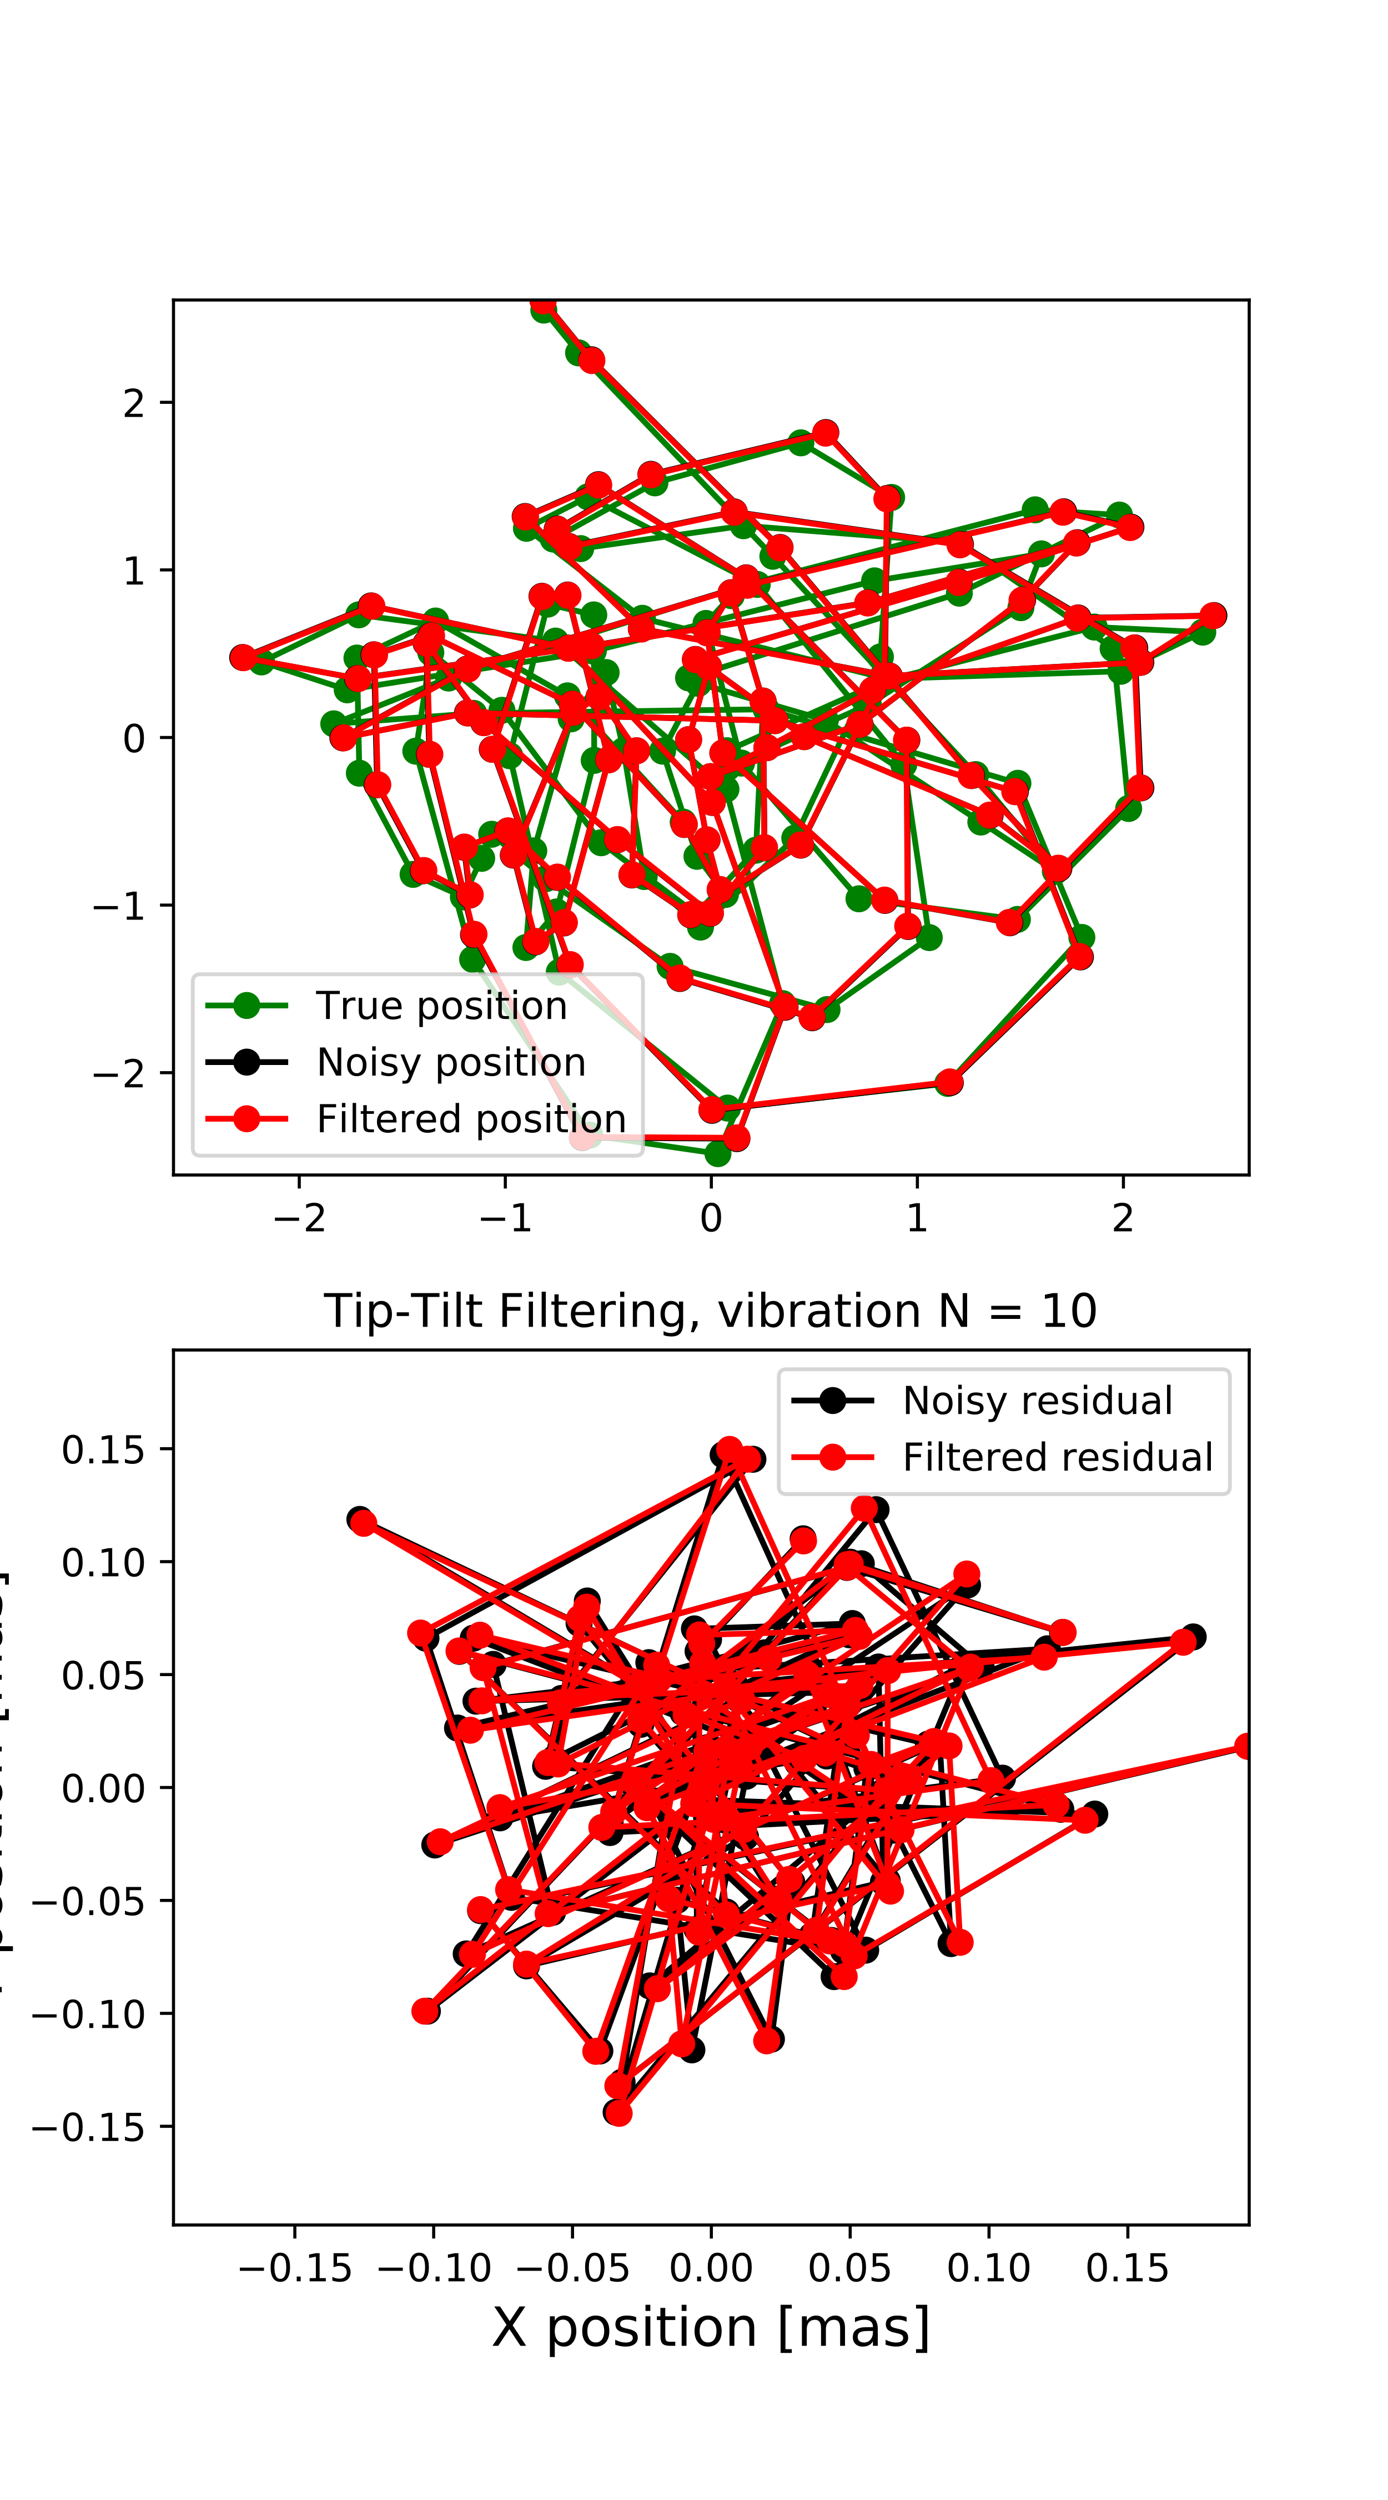 <?xml version="1.0" encoding="utf-8" standalone="no"?>
<!DOCTYPE svg PUBLIC "-//W3C//DTD SVG 1.1//EN"
  "http://www.w3.org/Graphics/SVG/1.1/DTD/svg11.dtd">
<!-- Created with matplotlib (http://matplotlib.org/) -->
<svg height="648pt" version="1.1" viewBox="0 0 360 648" width="360pt" xmlns="http://www.w3.org/2000/svg" xmlns:xlink="http://www.w3.org/1999/xlink">
 <defs>
  <style type="text/css">
*{stroke-linecap:butt;stroke-linejoin:round;}
  </style>
 </defs>
 <g id="figure_1">
  <g id="patch_1">
   <path d="M 0 648 
L 360 648 
L 360 0 
L 0 0 
z
" style="fill:#ffffff;"/>
  </g>
  <g id="axes_1">
   <g id="patch_2">
    <path d="M 45 304.56 
L 324 304.56 
L 324 77.76 
L 45 77.76 
z
" style="fill:#ffffff;"/>
   </g>
   <g id="matplotlib.axis_1">
    <g id="xtick_1">
     <g id="line2d_1">
      <defs>
       <path d="M 0 0 
L 0 3.5 
" id="mbfcb7fc9cc" style="stroke:#000000;stroke-width:0.8;"/>
      </defs>
      <g>
       <use style="stroke:#000000;stroke-width:0.8;" x="77.623" xlink:href="#mbfcb7fc9cc" y="304.56"/>
      </g>
     </g>
     <g id="text_1">
      <!-- −2 -->
      <defs>
       <path d="M 10.594 35.5 
L 73.188 35.5 
L 73.188 27.203 
L 10.594 27.203 
z
" id="DejaVuSans-2212"/>
       <path d="M 19.188 8.297 
L 53.609 8.297 
L 53.609 0 
L 7.328 0 
L 7.328 8.297 
Q 12.938 14.109 22.625 23.891 
Q 32.328 33.688 34.812 36.531 
Q 39.547 41.844 41.422 45.531 
Q 43.312 49.219 43.312 52.781 
Q 43.312 58.594 39.234 62.25 
Q 35.156 65.922 28.609 65.922 
Q 23.969 65.922 18.812 64.312 
Q 13.672 62.703 7.812 59.422 
L 7.812 69.391 
Q 13.766 71.781 18.938 73 
Q 24.125 74.219 28.422 74.219 
Q 39.75 74.219 46.484 68.547 
Q 53.219 62.891 53.219 53.422 
Q 53.219 48.922 51.531 44.891 
Q 49.859 40.875 45.406 35.406 
Q 44.188 33.984 37.641 27.219 
Q 31.109 20.453 19.188 8.297 
z
" id="DejaVuSans-32"/>
      </defs>
      <g transform="translate(70.252 319.158)scale(0.1 -0.1)">
       <use xlink:href="#DejaVuSans-2212"/>
       <use x="83.789" xlink:href="#DejaVuSans-32"/>
      </g>
     </g>
    </g>
    <g id="xtick_2">
     <g id="line2d_2">
      <g>
       <use style="stroke:#000000;stroke-width:0.8;" x="131.062" xlink:href="#mbfcb7fc9cc" y="304.56"/>
      </g>
     </g>
     <g id="text_2">
      <!-- −1 -->
      <defs>
       <path d="M 12.406 8.297 
L 28.516 8.297 
L 28.516 63.922 
L 10.984 60.406 
L 10.984 69.391 
L 28.422 72.906 
L 38.281 72.906 
L 38.281 8.297 
L 54.391 8.297 
L 54.391 0 
L 12.406 0 
z
" id="DejaVuSans-31"/>
      </defs>
      <g transform="translate(123.69 319.158)scale(0.1 -0.1)">
       <use xlink:href="#DejaVuSans-2212"/>
       <use x="83.789" xlink:href="#DejaVuSans-31"/>
      </g>
     </g>
    </g>
    <g id="xtick_3">
     <g id="line2d_3">
      <g>
       <use style="stroke:#000000;stroke-width:0.8;" x="184.5" xlink:href="#mbfcb7fc9cc" y="304.56"/>
      </g>
     </g>
     <g id="text_3">
      <!-- 0 -->
      <defs>
       <path d="M 31.781 66.406 
Q 24.172 66.406 20.328 58.906 
Q 16.5 51.422 16.5 36.375 
Q 16.5 21.391 20.328 13.891 
Q 24.172 6.391 31.781 6.391 
Q 39.453 6.391 43.281 13.891 
Q 47.125 21.391 47.125 36.375 
Q 47.125 51.422 43.281 58.906 
Q 39.453 66.406 31.781 66.406 
z
M 31.781 74.219 
Q 44.047 74.219 50.516 64.516 
Q 56.984 54.828 56.984 36.375 
Q 56.984 17.969 50.516 8.266 
Q 44.047 -1.422 31.781 -1.422 
Q 19.531 -1.422 13.062 8.266 
Q 6.594 17.969 6.594 36.375 
Q 6.594 54.828 13.062 64.516 
Q 19.531 74.219 31.781 74.219 
z
" id="DejaVuSans-30"/>
      </defs>
      <g transform="translate(181.319 319.158)scale(0.1 -0.1)">
       <use xlink:href="#DejaVuSans-30"/>
      </g>
     </g>
    </g>
    <g id="xtick_4">
     <g id="line2d_4">
      <g>
       <use style="stroke:#000000;stroke-width:0.8;" x="237.938" xlink:href="#mbfcb7fc9cc" y="304.56"/>
      </g>
     </g>
     <g id="text_4">
      <!-- 1 -->
      <g transform="translate(234.757 319.158)scale(0.1 -0.1)">
       <use xlink:href="#DejaVuSans-31"/>
      </g>
     </g>
    </g>
    <g id="xtick_5">
     <g id="line2d_5">
      <g>
       <use style="stroke:#000000;stroke-width:0.8;" x="291.377" xlink:href="#mbfcb7fc9cc" y="304.56"/>
      </g>
     </g>
     <g id="text_5">
      <!-- 2 -->
      <g transform="translate(288.196 319.158)scale(0.1 -0.1)">
       <use xlink:href="#DejaVuSans-32"/>
      </g>
     </g>
    </g>
   </g>
   <g id="matplotlib.axis_2">
    <g id="ytick_1">
     <g id="line2d_6">
      <defs>
       <path d="M 0 0 
L -3.5 0 
" id="mebea575ed4" style="stroke:#000000;stroke-width:0.8;"/>
      </defs>
      <g>
       <use style="stroke:#000000;stroke-width:0.8;" x="45" xlink:href="#mebea575ed4" y="278.041"/>
      </g>
     </g>
     <g id="text_6">
      <!-- −2 -->
      <g transform="translate(23.258 281.84)scale(0.1 -0.1)">
       <use xlink:href="#DejaVuSans-2212"/>
       <use x="83.789" xlink:href="#DejaVuSans-32"/>
      </g>
     </g>
    </g>
    <g id="ytick_2">
     <g id="line2d_7">
      <g>
       <use style="stroke:#000000;stroke-width:0.8;" x="45" xlink:href="#mebea575ed4" y="234.6"/>
      </g>
     </g>
     <g id="text_7">
      <!-- −1 -->
      <g transform="translate(23.258 238.4)scale(0.1 -0.1)">
       <use xlink:href="#DejaVuSans-2212"/>
       <use x="83.789" xlink:href="#DejaVuSans-31"/>
      </g>
     </g>
    </g>
    <g id="ytick_3">
     <g id="line2d_8">
      <g>
       <use style="stroke:#000000;stroke-width:0.8;" x="45" xlink:href="#mebea575ed4" y="191.16"/>
      </g>
     </g>
     <g id="text_8">
      <!-- 0 -->
      <g transform="translate(31.637 194.959)scale(0.1 -0.1)">
       <use xlink:href="#DejaVuSans-30"/>
      </g>
     </g>
    </g>
    <g id="ytick_4">
     <g id="line2d_9">
      <g>
       <use style="stroke:#000000;stroke-width:0.8;" x="45" xlink:href="#mebea575ed4" y="147.72"/>
      </g>
     </g>
     <g id="text_9">
      <!-- 1 -->
      <g transform="translate(31.637 151.519)scale(0.1 -0.1)">
       <use xlink:href="#DejaVuSans-31"/>
      </g>
     </g>
    </g>
    <g id="ytick_5">
     <g id="line2d_10">
      <g>
       <use style="stroke:#000000;stroke-width:0.8;" x="45" xlink:href="#mebea575ed4" y="104.279"/>
      </g>
     </g>
     <g id="text_10">
      <!-- 2 -->
      <g transform="translate(31.637 108.079)scale(0.1 -0.1)">
       <use xlink:href="#DejaVuSans-32"/>
      </g>
     </g>
    </g>
   </g>
   <g id="line2d_11">
    <path clip-path="url(#p820975c9e6)" d="M 178.594 175.711 
L 248.827 153.747 
L 290.352 133.506 
L 268.495 132.146 
L 194.197 151.384 
L 116.354 175.746 
L 86.569 187.62 
L 122.856 184.91 
L 198.708 183.843 
L 264.013 203.032 
L 280.598 242.982 
L 245.814 280.824 
L 188.712 287.214 
L 145.057 251.985 
L 132.207 195.886 
L 142.062 156.584 
L 154.009 159.385 
L 154.121 197.09 
L 144.363 236.371 
L 136.405 245.592 
L 138.451 220.54 
L 148.143 186.32 
L 157.206 174.321 
L 161.754 194.542 
L 167.087 227.202 
L 181.685 240.307 
L 206.136 217.244 
L 228.349 170.268 
L 231.259 128.933 
L 207.729 114.782 
L 169.864 125.156 
L 143.494 139.716 
L 150.604 142.196 
L 192.824 136.273 
L 248.939 140.613 
L 288.71 168.109 
L 292.736 209.56 
L 263.877 238.316 
L 222.786 232.969 
L 192.333 197.8 
L 183.11 161.591 
L 189.693 154.392 
L 197.979 181.926 
L 196.071 220.368 
L 180.577 236.864 
L 155.927 218.44 
L 130.179 184.108 
L 111.734 169.15 
L 107.847 194.706 
L 122.585 248.655 
L 152.976 294.221 
L 186.212 299.027 
L 202.97 260.132 
L 188.29 204.561 
L 144.088 166.169 
L 93.062 159.368 
L 67.824 171.571 
L 90.061 178.804 
L 153.885 168.774 
L 226.836 150.559 
L 270.101 143.562 
L 264.786 157.508 
L 225.222 182.665 
L 188.743 198.944 
L 188.58 194.588 
L 229.438 176.48 
L 283.823 162.537 
L 311.963 163.854 
L 290.703 173.995 
L 230.211 175.945 
L 166.609 160.264 
L 136.54 136.932 
L 152.515 128.775 
L 196.413 151.483 
L 234.41 198.166 
L 241.024 243.026 
L 214.511 261.683 
L 173.794 250.487 
L 141.52 227.78 
L 127.522 216.242 
L 124.931 222.488 
L 120.182 232.475 
L 107.143 226.64 
L 93.203 200.41 
L 92.583 170.567 
L 112.978 160.964 
L 147.176 180.367 
L 177.194 213.084 
L 188.148 231.85 
L 180.764 221.958 
L 171.843 194.698 
L 181.125 177.137 
L 214.076 186.638 
L 254.395 213.072 
L 273.724 225.814 
L 253.077 200.771 
L 200.452 144.185 
L 150.065 91.467 
L 141.05 80.381 
" style="fill:none;stroke:#008000;stroke-linecap:square;stroke-width:1.5;"/>
    <defs>
     <path d="M 0 3 
C 0.796 3 1.559 2.684 2.121 2.121 
C 2.684 1.559 3 0.796 3 0 
C 3 -0.796 2.684 -1.559 2.121 -2.121 
C 1.559 -2.684 0.796 -3 0 -3 
C -0.796 -3 -1.559 -2.684 -2.121 -2.121 
C -2.684 -1.559 -3 -0.796 -3 0 
C -3 0.796 -2.684 1.559 -2.121 2.121 
C -1.559 2.684 -0.796 3 0 3 
z
" id="m4ad54d03cc" style="stroke:#008000;"/>
    </defs>
    <g clip-path="url(#p820975c9e6)">
     <use style="fill:#008000;stroke:#008000;" x="178.594" xlink:href="#m4ad54d03cc" y="175.711"/>
     <use style="fill:#008000;stroke:#008000;" x="248.827" xlink:href="#m4ad54d03cc" y="153.747"/>
     <use style="fill:#008000;stroke:#008000;" x="290.352" xlink:href="#m4ad54d03cc" y="133.506"/>
     <use style="fill:#008000;stroke:#008000;" x="268.495" xlink:href="#m4ad54d03cc" y="132.146"/>
     <use style="fill:#008000;stroke:#008000;" x="194.197" xlink:href="#m4ad54d03cc" y="151.384"/>
     <use style="fill:#008000;stroke:#008000;" x="116.354" xlink:href="#m4ad54d03cc" y="175.746"/>
     <use style="fill:#008000;stroke:#008000;" x="86.569" xlink:href="#m4ad54d03cc" y="187.62"/>
     <use style="fill:#008000;stroke:#008000;" x="122.856" xlink:href="#m4ad54d03cc" y="184.91"/>
     <use style="fill:#008000;stroke:#008000;" x="198.708" xlink:href="#m4ad54d03cc" y="183.843"/>
     <use style="fill:#008000;stroke:#008000;" x="264.013" xlink:href="#m4ad54d03cc" y="203.032"/>
     <use style="fill:#008000;stroke:#008000;" x="280.598" xlink:href="#m4ad54d03cc" y="242.982"/>
     <use style="fill:#008000;stroke:#008000;" x="245.814" xlink:href="#m4ad54d03cc" y="280.824"/>
     <use style="fill:#008000;stroke:#008000;" x="188.712" xlink:href="#m4ad54d03cc" y="287.214"/>
     <use style="fill:#008000;stroke:#008000;" x="145.057" xlink:href="#m4ad54d03cc" y="251.985"/>
     <use style="fill:#008000;stroke:#008000;" x="132.207" xlink:href="#m4ad54d03cc" y="195.886"/>
     <use style="fill:#008000;stroke:#008000;" x="142.062" xlink:href="#m4ad54d03cc" y="156.584"/>
     <use style="fill:#008000;stroke:#008000;" x="154.009" xlink:href="#m4ad54d03cc" y="159.385"/>
     <use style="fill:#008000;stroke:#008000;" x="154.121" xlink:href="#m4ad54d03cc" y="197.09"/>
     <use style="fill:#008000;stroke:#008000;" x="144.363" xlink:href="#m4ad54d03cc" y="236.371"/>
     <use style="fill:#008000;stroke:#008000;" x="136.405" xlink:href="#m4ad54d03cc" y="245.592"/>
     <use style="fill:#008000;stroke:#008000;" x="138.451" xlink:href="#m4ad54d03cc" y="220.54"/>
     <use style="fill:#008000;stroke:#008000;" x="148.143" xlink:href="#m4ad54d03cc" y="186.32"/>
     <use style="fill:#008000;stroke:#008000;" x="157.206" xlink:href="#m4ad54d03cc" y="174.321"/>
     <use style="fill:#008000;stroke:#008000;" x="161.754" xlink:href="#m4ad54d03cc" y="194.542"/>
     <use style="fill:#008000;stroke:#008000;" x="167.087" xlink:href="#m4ad54d03cc" y="227.202"/>
     <use style="fill:#008000;stroke:#008000;" x="181.685" xlink:href="#m4ad54d03cc" y="240.307"/>
     <use style="fill:#008000;stroke:#008000;" x="206.136" xlink:href="#m4ad54d03cc" y="217.244"/>
     <use style="fill:#008000;stroke:#008000;" x="228.349" xlink:href="#m4ad54d03cc" y="170.268"/>
     <use style="fill:#008000;stroke:#008000;" x="231.259" xlink:href="#m4ad54d03cc" y="128.933"/>
     <use style="fill:#008000;stroke:#008000;" x="207.729" xlink:href="#m4ad54d03cc" y="114.782"/>
     <use style="fill:#008000;stroke:#008000;" x="169.864" xlink:href="#m4ad54d03cc" y="125.156"/>
     <use style="fill:#008000;stroke:#008000;" x="143.494" xlink:href="#m4ad54d03cc" y="139.716"/>
     <use style="fill:#008000;stroke:#008000;" x="150.604" xlink:href="#m4ad54d03cc" y="142.196"/>
     <use style="fill:#008000;stroke:#008000;" x="192.824" xlink:href="#m4ad54d03cc" y="136.273"/>
     <use style="fill:#008000;stroke:#008000;" x="248.939" xlink:href="#m4ad54d03cc" y="140.613"/>
     <use style="fill:#008000;stroke:#008000;" x="288.71" xlink:href="#m4ad54d03cc" y="168.109"/>
     <use style="fill:#008000;stroke:#008000;" x="292.736" xlink:href="#m4ad54d03cc" y="209.56"/>
     <use style="fill:#008000;stroke:#008000;" x="263.877" xlink:href="#m4ad54d03cc" y="238.316"/>
     <use style="fill:#008000;stroke:#008000;" x="222.786" xlink:href="#m4ad54d03cc" y="232.969"/>
     <use style="fill:#008000;stroke:#008000;" x="192.333" xlink:href="#m4ad54d03cc" y="197.8"/>
     <use style="fill:#008000;stroke:#008000;" x="183.11" xlink:href="#m4ad54d03cc" y="161.591"/>
     <use style="fill:#008000;stroke:#008000;" x="189.693" xlink:href="#m4ad54d03cc" y="154.392"/>
     <use style="fill:#008000;stroke:#008000;" x="197.979" xlink:href="#m4ad54d03cc" y="181.926"/>
     <use style="fill:#008000;stroke:#008000;" x="196.071" xlink:href="#m4ad54d03cc" y="220.368"/>
     <use style="fill:#008000;stroke:#008000;" x="180.577" xlink:href="#m4ad54d03cc" y="236.864"/>
     <use style="fill:#008000;stroke:#008000;" x="155.927" xlink:href="#m4ad54d03cc" y="218.44"/>
     <use style="fill:#008000;stroke:#008000;" x="130.179" xlink:href="#m4ad54d03cc" y="184.108"/>
     <use style="fill:#008000;stroke:#008000;" x="111.734" xlink:href="#m4ad54d03cc" y="169.15"/>
     <use style="fill:#008000;stroke:#008000;" x="107.847" xlink:href="#m4ad54d03cc" y="194.706"/>
     <use style="fill:#008000;stroke:#008000;" x="122.585" xlink:href="#m4ad54d03cc" y="248.655"/>
     <use style="fill:#008000;stroke:#008000;" x="152.976" xlink:href="#m4ad54d03cc" y="294.221"/>
     <use style="fill:#008000;stroke:#008000;" x="186.212" xlink:href="#m4ad54d03cc" y="299.027"/>
     <use style="fill:#008000;stroke:#008000;" x="202.97" xlink:href="#m4ad54d03cc" y="260.132"/>
     <use style="fill:#008000;stroke:#008000;" x="188.29" xlink:href="#m4ad54d03cc" y="204.561"/>
     <use style="fill:#008000;stroke:#008000;" x="144.088" xlink:href="#m4ad54d03cc" y="166.169"/>
     <use style="fill:#008000;stroke:#008000;" x="93.062" xlink:href="#m4ad54d03cc" y="159.368"/>
     <use style="fill:#008000;stroke:#008000;" x="67.824" xlink:href="#m4ad54d03cc" y="171.571"/>
     <use style="fill:#008000;stroke:#008000;" x="90.061" xlink:href="#m4ad54d03cc" y="178.804"/>
     <use style="fill:#008000;stroke:#008000;" x="153.885" xlink:href="#m4ad54d03cc" y="168.774"/>
     <use style="fill:#008000;stroke:#008000;" x="226.836" xlink:href="#m4ad54d03cc" y="150.559"/>
     <use style="fill:#008000;stroke:#008000;" x="270.101" xlink:href="#m4ad54d03cc" y="143.562"/>
     <use style="fill:#008000;stroke:#008000;" x="264.786" xlink:href="#m4ad54d03cc" y="157.508"/>
     <use style="fill:#008000;stroke:#008000;" x="225.222" xlink:href="#m4ad54d03cc" y="182.665"/>
     <use style="fill:#008000;stroke:#008000;" x="188.743" xlink:href="#m4ad54d03cc" y="198.944"/>
     <use style="fill:#008000;stroke:#008000;" x="188.58" xlink:href="#m4ad54d03cc" y="194.588"/>
     <use style="fill:#008000;stroke:#008000;" x="229.438" xlink:href="#m4ad54d03cc" y="176.48"/>
     <use style="fill:#008000;stroke:#008000;" x="283.823" xlink:href="#m4ad54d03cc" y="162.537"/>
     <use style="fill:#008000;stroke:#008000;" x="311.963" xlink:href="#m4ad54d03cc" y="163.854"/>
     <use style="fill:#008000;stroke:#008000;" x="290.703" xlink:href="#m4ad54d03cc" y="173.995"/>
     <use style="fill:#008000;stroke:#008000;" x="230.211" xlink:href="#m4ad54d03cc" y="175.945"/>
     <use style="fill:#008000;stroke:#008000;" x="166.609" xlink:href="#m4ad54d03cc" y="160.264"/>
     <use style="fill:#008000;stroke:#008000;" x="136.54" xlink:href="#m4ad54d03cc" y="136.932"/>
     <use style="fill:#008000;stroke:#008000;" x="152.515" xlink:href="#m4ad54d03cc" y="128.775"/>
     <use style="fill:#008000;stroke:#008000;" x="196.413" xlink:href="#m4ad54d03cc" y="151.483"/>
     <use style="fill:#008000;stroke:#008000;" x="234.41" xlink:href="#m4ad54d03cc" y="198.166"/>
     <use style="fill:#008000;stroke:#008000;" x="241.024" xlink:href="#m4ad54d03cc" y="243.026"/>
     <use style="fill:#008000;stroke:#008000;" x="214.511" xlink:href="#m4ad54d03cc" y="261.683"/>
     <use style="fill:#008000;stroke:#008000;" x="173.794" xlink:href="#m4ad54d03cc" y="250.487"/>
     <use style="fill:#008000;stroke:#008000;" x="141.52" xlink:href="#m4ad54d03cc" y="227.78"/>
     <use style="fill:#008000;stroke:#008000;" x="127.522" xlink:href="#m4ad54d03cc" y="216.242"/>
     <use style="fill:#008000;stroke:#008000;" x="124.931" xlink:href="#m4ad54d03cc" y="222.488"/>
     <use style="fill:#008000;stroke:#008000;" x="120.182" xlink:href="#m4ad54d03cc" y="232.475"/>
     <use style="fill:#008000;stroke:#008000;" x="107.143" xlink:href="#m4ad54d03cc" y="226.64"/>
     <use style="fill:#008000;stroke:#008000;" x="93.203" xlink:href="#m4ad54d03cc" y="200.41"/>
     <use style="fill:#008000;stroke:#008000;" x="92.583" xlink:href="#m4ad54d03cc" y="170.567"/>
     <use style="fill:#008000;stroke:#008000;" x="112.978" xlink:href="#m4ad54d03cc" y="160.964"/>
     <use style="fill:#008000;stroke:#008000;" x="147.176" xlink:href="#m4ad54d03cc" y="180.367"/>
     <use style="fill:#008000;stroke:#008000;" x="177.194" xlink:href="#m4ad54d03cc" y="213.084"/>
     <use style="fill:#008000;stroke:#008000;" x="188.148" xlink:href="#m4ad54d03cc" y="231.85"/>
     <use style="fill:#008000;stroke:#008000;" x="180.764" xlink:href="#m4ad54d03cc" y="221.958"/>
     <use style="fill:#008000;stroke:#008000;" x="171.843" xlink:href="#m4ad54d03cc" y="194.698"/>
     <use style="fill:#008000;stroke:#008000;" x="181.125" xlink:href="#m4ad54d03cc" y="177.137"/>
     <use style="fill:#008000;stroke:#008000;" x="214.076" xlink:href="#m4ad54d03cc" y="186.638"/>
     <use style="fill:#008000;stroke:#008000;" x="254.395" xlink:href="#m4ad54d03cc" y="213.072"/>
     <use style="fill:#008000;stroke:#008000;" x="273.724" xlink:href="#m4ad54d03cc" y="225.814"/>
     <use style="fill:#008000;stroke:#008000;" x="253.077" xlink:href="#m4ad54d03cc" y="200.771"/>
     <use style="fill:#008000;stroke:#008000;" x="200.452" xlink:href="#m4ad54d03cc" y="144.185"/>
     <use style="fill:#008000;stroke:#008000;" x="150.065" xlink:href="#m4ad54d03cc" y="91.467"/>
     <use style="fill:#008000;stroke:#008000;" x="141.05" xlink:href="#m4ad54d03cc" y="80.381"/>
    </g>
   </g>
   <g id="line2d_12">
    <path clip-path="url(#p820975c9e6)" d="M 180.36 170.927 
L 248.774 150.898 
L 293.323 136.634 
L 275.874 132.656 
L 193.876 151.614 
L 121.211 173.394 
L 88.931 191.257 
L 121.241 184.781 
L 201.021 186.785 
L 263.351 205.201 
L 280.223 248.028 
L 246.485 280.608 
L 184.643 287.797 
L 147.841 250.144 
L 127.677 194.226 
L 140.567 154.557 
L 147.244 154.229 
L 157.865 196.927 
L 146.303 239.217 
L 138.928 244.126 
L 133.129 221.645 
L 148.66 184.617 
L 155.373 180.567 
L 165.087 194.607 
L 163.897 226.794 
L 179.139 237.149 
L 207.685 219.066 
L 229.505 175.107 
L 230.114 129.195 
L 214.196 112.114 
L 168.819 122.946 
L 144.518 137.126 
L 147.579 141.643 
L 190.437 132.686 
L 249.117 141.126 
L 294.314 167.929 
L 295.907 204.216 
L 261.927 239.182 
L 229.511 233.388 
L 187.482 195.182 
L 183.399 163.985 
L 189.617 153.626 
L 197.894 181.706 
L 198.294 219.763 
L 184.253 236.743 
L 160.132 217.659 
L 125.461 187.308 
L 110.531 166.748 
L 111.349 195.526 
L 122.812 242.257 
L 151.028 294.901 
L 191.142 295.132 
L 203.629 261.082 
L 184.733 207.992 
L 147.4 167.989 
L 96.278 157.05 
L 62.939 170.428 
L 92.722 175.868 
L 153.337 167.333 
L 225.119 156.226 
L 279.375 140.666 
L 265.234 155.524 
L 223.076 187.733 
L 184.301 201.312 
L 198.931 193.799 
L 226.383 178.881 
L 279.624 160.169 
L 314.849 159.55 
L 295.893 171.662 
L 230.65 175.194 
L 166.332 162.989 
L 136.214 133.881 
L 155.228 125.621 
L 193.528 149.77 
L 235.21 191.853 
L 235.531 240.155 
L 210.663 263.796 
L 176.336 253.625 
L 144.513 227.41 
L 131.699 215.406 
L 120.349 219.617 
L 121.842 232 
L 109.781 225.706 
L 97.816 203.412 
L 96.979 169.723 
L 111.791 164.78 
L 148.4 182.512 
L 177.469 213.713 
L 186.792 230.635 
L 183.377 217.726 
L 178.602 191.716 
L 183.797 172.804 
L 208.612 190.94 
L 256.816 211.325 
L 274.641 225.104 
L 251.981 201.031 
L 202.327 141.904 
L 153.45 93.261 
L 140.794 77.76 
" style="fill:none;stroke:#000000;stroke-linecap:square;stroke-width:1.5;"/>
    <defs>
     <path d="M 0 3 
C 0.796 3 1.559 2.684 2.121 2.121 
C 2.684 1.559 3 0.796 3 0 
C 3 -0.796 2.684 -1.559 2.121 -2.121 
C 1.559 -2.684 0.796 -3 0 -3 
C -0.796 -3 -1.559 -2.684 -2.121 -2.121 
C -2.684 -1.559 -3 -0.796 -3 0 
C -3 0.796 -2.684 1.559 -2.121 2.121 
C -1.559 2.684 -0.796 3 0 3 
z
" id="me55b692216" style="stroke:#000000;"/>
    </defs>
    <g clip-path="url(#p820975c9e6)">
     <use style="stroke:#000000;" x="180.36" xlink:href="#me55b692216" y="170.927"/>
     <use style="stroke:#000000;" x="248.774" xlink:href="#me55b692216" y="150.898"/>
     <use style="stroke:#000000;" x="293.323" xlink:href="#me55b692216" y="136.634"/>
     <use style="stroke:#000000;" x="275.874" xlink:href="#me55b692216" y="132.656"/>
     <use style="stroke:#000000;" x="193.876" xlink:href="#me55b692216" y="151.614"/>
     <use style="stroke:#000000;" x="121.211" xlink:href="#me55b692216" y="173.394"/>
     <use style="stroke:#000000;" x="88.931" xlink:href="#me55b692216" y="191.257"/>
     <use style="stroke:#000000;" x="121.241" xlink:href="#me55b692216" y="184.781"/>
     <use style="stroke:#000000;" x="201.021" xlink:href="#me55b692216" y="186.785"/>
     <use style="stroke:#000000;" x="263.351" xlink:href="#me55b692216" y="205.201"/>
     <use style="stroke:#000000;" x="280.223" xlink:href="#me55b692216" y="248.028"/>
     <use style="stroke:#000000;" x="246.485" xlink:href="#me55b692216" y="280.608"/>
     <use style="stroke:#000000;" x="184.643" xlink:href="#me55b692216" y="287.797"/>
     <use style="stroke:#000000;" x="147.841" xlink:href="#me55b692216" y="250.144"/>
     <use style="stroke:#000000;" x="127.677" xlink:href="#me55b692216" y="194.226"/>
     <use style="stroke:#000000;" x="140.567" xlink:href="#me55b692216" y="154.557"/>
     <use style="stroke:#000000;" x="147.244" xlink:href="#me55b692216" y="154.229"/>
     <use style="stroke:#000000;" x="157.865" xlink:href="#me55b692216" y="196.927"/>
     <use style="stroke:#000000;" x="146.303" xlink:href="#me55b692216" y="239.217"/>
     <use style="stroke:#000000;" x="138.928" xlink:href="#me55b692216" y="244.126"/>
     <use style="stroke:#000000;" x="133.129" xlink:href="#me55b692216" y="221.645"/>
     <use style="stroke:#000000;" x="148.66" xlink:href="#me55b692216" y="184.617"/>
     <use style="stroke:#000000;" x="155.373" xlink:href="#me55b692216" y="180.567"/>
     <use style="stroke:#000000;" x="165.087" xlink:href="#me55b692216" y="194.607"/>
     <use style="stroke:#000000;" x="163.897" xlink:href="#me55b692216" y="226.794"/>
     <use style="stroke:#000000;" x="179.139" xlink:href="#me55b692216" y="237.149"/>
     <use style="stroke:#000000;" x="207.685" xlink:href="#me55b692216" y="219.066"/>
     <use style="stroke:#000000;" x="229.505" xlink:href="#me55b692216" y="175.107"/>
     <use style="stroke:#000000;" x="230.114" xlink:href="#me55b692216" y="129.195"/>
     <use style="stroke:#000000;" x="214.196" xlink:href="#me55b692216" y="112.114"/>
     <use style="stroke:#000000;" x="168.819" xlink:href="#me55b692216" y="122.946"/>
     <use style="stroke:#000000;" x="144.518" xlink:href="#me55b692216" y="137.126"/>
     <use style="stroke:#000000;" x="147.579" xlink:href="#me55b692216" y="141.643"/>
     <use style="stroke:#000000;" x="190.437" xlink:href="#me55b692216" y="132.686"/>
     <use style="stroke:#000000;" x="249.117" xlink:href="#me55b692216" y="141.126"/>
     <use style="stroke:#000000;" x="294.314" xlink:href="#me55b692216" y="167.929"/>
     <use style="stroke:#000000;" x="295.907" xlink:href="#me55b692216" y="204.216"/>
     <use style="stroke:#000000;" x="261.927" xlink:href="#me55b692216" y="239.182"/>
     <use style="stroke:#000000;" x="229.511" xlink:href="#me55b692216" y="233.388"/>
     <use style="stroke:#000000;" x="187.482" xlink:href="#me55b692216" y="195.182"/>
     <use style="stroke:#000000;" x="183.399" xlink:href="#me55b692216" y="163.985"/>
     <use style="stroke:#000000;" x="189.617" xlink:href="#me55b692216" y="153.626"/>
     <use style="stroke:#000000;" x="197.894" xlink:href="#me55b692216" y="181.706"/>
     <use style="stroke:#000000;" x="198.294" xlink:href="#me55b692216" y="219.763"/>
     <use style="stroke:#000000;" x="184.253" xlink:href="#me55b692216" y="236.743"/>
     <use style="stroke:#000000;" x="160.132" xlink:href="#me55b692216" y="217.659"/>
     <use style="stroke:#000000;" x="125.461" xlink:href="#me55b692216" y="187.308"/>
     <use style="stroke:#000000;" x="110.531" xlink:href="#me55b692216" y="166.748"/>
     <use style="stroke:#000000;" x="111.349" xlink:href="#me55b692216" y="195.526"/>
     <use style="stroke:#000000;" x="122.812" xlink:href="#me55b692216" y="242.257"/>
     <use style="stroke:#000000;" x="151.028" xlink:href="#me55b692216" y="294.901"/>
     <use style="stroke:#000000;" x="191.142" xlink:href="#me55b692216" y="295.132"/>
     <use style="stroke:#000000;" x="203.629" xlink:href="#me55b692216" y="261.082"/>
     <use style="stroke:#000000;" x="184.733" xlink:href="#me55b692216" y="207.992"/>
     <use style="stroke:#000000;" x="147.4" xlink:href="#me55b692216" y="167.989"/>
     <use style="stroke:#000000;" x="96.278" xlink:href="#me55b692216" y="157.05"/>
     <use style="stroke:#000000;" x="62.939" xlink:href="#me55b692216" y="170.428"/>
     <use style="stroke:#000000;" x="92.722" xlink:href="#me55b692216" y="175.868"/>
     <use style="stroke:#000000;" x="153.337" xlink:href="#me55b692216" y="167.333"/>
     <use style="stroke:#000000;" x="225.119" xlink:href="#me55b692216" y="156.226"/>
     <use style="stroke:#000000;" x="279.375" xlink:href="#me55b692216" y="140.666"/>
     <use style="stroke:#000000;" x="265.234" xlink:href="#me55b692216" y="155.524"/>
     <use style="stroke:#000000;" x="223.076" xlink:href="#me55b692216" y="187.733"/>
     <use style="stroke:#000000;" x="184.301" xlink:href="#me55b692216" y="201.312"/>
     <use style="stroke:#000000;" x="198.931" xlink:href="#me55b692216" y="193.799"/>
     <use style="stroke:#000000;" x="226.383" xlink:href="#me55b692216" y="178.881"/>
     <use style="stroke:#000000;" x="279.624" xlink:href="#me55b692216" y="160.169"/>
     <use style="stroke:#000000;" x="314.849" xlink:href="#me55b692216" y="159.55"/>
     <use style="stroke:#000000;" x="295.893" xlink:href="#me55b692216" y="171.662"/>
     <use style="stroke:#000000;" x="230.65" xlink:href="#me55b692216" y="175.194"/>
     <use style="stroke:#000000;" x="166.332" xlink:href="#me55b692216" y="162.989"/>
     <use style="stroke:#000000;" x="136.214" xlink:href="#me55b692216" y="133.881"/>
     <use style="stroke:#000000;" x="155.228" xlink:href="#me55b692216" y="125.621"/>
     <use style="stroke:#000000;" x="193.528" xlink:href="#me55b692216" y="149.77"/>
     <use style="stroke:#000000;" x="235.21" xlink:href="#me55b692216" y="191.853"/>
     <use style="stroke:#000000;" x="235.531" xlink:href="#me55b692216" y="240.155"/>
     <use style="stroke:#000000;" x="210.663" xlink:href="#me55b692216" y="263.796"/>
     <use style="stroke:#000000;" x="176.336" xlink:href="#me55b692216" y="253.625"/>
     <use style="stroke:#000000;" x="144.513" xlink:href="#me55b692216" y="227.41"/>
     <use style="stroke:#000000;" x="131.699" xlink:href="#me55b692216" y="215.406"/>
     <use style="stroke:#000000;" x="120.349" xlink:href="#me55b692216" y="219.617"/>
     <use style="stroke:#000000;" x="121.842" xlink:href="#me55b692216" y="232"/>
     <use style="stroke:#000000;" x="109.781" xlink:href="#me55b692216" y="225.706"/>
     <use style="stroke:#000000;" x="97.816" xlink:href="#me55b692216" y="203.412"/>
     <use style="stroke:#000000;" x="96.979" xlink:href="#me55b692216" y="169.723"/>
     <use style="stroke:#000000;" x="111.791" xlink:href="#me55b692216" y="164.78"/>
     <use style="stroke:#000000;" x="148.4" xlink:href="#me55b692216" y="182.512"/>
     <use style="stroke:#000000;" x="177.469" xlink:href="#me55b692216" y="213.713"/>
     <use style="stroke:#000000;" x="186.792" xlink:href="#me55b692216" y="230.635"/>
     <use style="stroke:#000000;" x="183.377" xlink:href="#me55b692216" y="217.726"/>
     <use style="stroke:#000000;" x="178.602" xlink:href="#me55b692216" y="191.716"/>
     <use style="stroke:#000000;" x="183.797" xlink:href="#me55b692216" y="172.804"/>
     <use style="stroke:#000000;" x="208.612" xlink:href="#me55b692216" y="190.94"/>
     <use style="stroke:#000000;" x="256.816" xlink:href="#me55b692216" y="211.325"/>
     <use style="stroke:#000000;" x="274.641" xlink:href="#me55b692216" y="225.104"/>
     <use style="stroke:#000000;" x="251.981" xlink:href="#me55b692216" y="201.031"/>
     <use style="stroke:#000000;" x="202.327" xlink:href="#me55b692216" y="141.904"/>
     <use style="stroke:#000000;" x="153.45" xlink:href="#me55b692216" y="93.261"/>
     <use style="stroke:#000000;" x="140.794" xlink:href="#me55b692216" y="77.76"/>
    </g>
   </g>
   <g id="line2d_13">
    <path clip-path="url(#p820975c9e6)" d="M 180.369 170.968 
L 248.643 150.98 
L 293.101 136.745 
L 275.688 132.776 
L 193.857 151.694 
L 121.34 173.431 
L 89.126 191.257 
L 121.37 184.794 
L 200.988 186.794 
L 263.191 205.173 
L 280.028 247.912 
L 246.359 280.426 
L 184.643 287.601 
L 147.916 250.024 
L 127.793 194.219 
L 140.656 154.632 
L 147.32 154.305 
L 157.919 196.915 
L 146.381 239.119 
L 139.021 244.018 
L 133.233 221.583 
L 148.733 184.63 
L 155.432 180.588 
L 165.127 194.6 
L 163.939 226.722 
L 179.15 237.055 
L 207.637 219.01 
L 229.413 175.14 
L 230.021 129.321 
L 214.135 112.275 
L 168.851 123.085 
L 144.599 137.236 
L 147.654 141.744 
L 190.425 132.805 
L 248.986 141.228 
L 294.09 167.976 
L 295.68 204.189 
L 261.769 239.084 
L 229.419 233.302 
L 187.476 195.173 
L 183.401 164.041 
L 189.606 153.702 
L 197.866 181.725 
L 198.266 219.705 
L 184.254 236.65 
L 160.182 217.605 
L 125.581 187.316 
L 110.682 166.798 
L 111.498 195.518 
L 122.938 242.153 
L 151.097 294.69 
L 191.128 294.921 
L 203.59 260.94 
L 184.732 207.958 
L 147.475 168.036 
L 96.458 157.12 
L 63.187 170.47 
L 92.909 175.899 
L 153.4 167.382 
L 225.036 156.298 
L 279.182 140.769 
L 265.07 155.597 
L 222.998 187.74 
L 184.302 201.291 
L 198.901 193.794 
L 226.297 178.906 
L 279.43 160.232 
L 314.583 159.615 
L 295.666 171.702 
L 230.556 175.227 
L 166.369 163.047 
L 136.312 133.998 
L 155.288 125.754 
L 193.51 149.854 
L 235.107 191.851 
L 235.428 240.055 
L 210.609 263.648 
L 176.352 253.497 
L 144.595 227.337 
L 131.806 215.357 
L 120.479 219.559 
L 121.969 231.917 
L 109.933 225.635 
L 97.993 203.387 
L 97.158 169.767 
L 111.939 164.834 
L 148.473 182.529 
L 177.483 213.667 
L 186.787 230.554 
L 183.379 217.671 
L 178.614 191.715 
L 183.798 172.842 
L 208.563 190.94 
L 256.669 211.284 
L 274.458 225.035 
L 251.844 201.011 
L 202.29 142.004 
L 153.513 93.46 
L 140.883 77.991 
" style="fill:none;stroke:#ff0000;stroke-linecap:square;stroke-width:1.5;"/>
    <defs>
     <path d="M 0 3 
C 0.796 3 1.559 2.684 2.121 2.121 
C 2.684 1.559 3 0.796 3 0 
C 3 -0.796 2.684 -1.559 2.121 -2.121 
C 1.559 -2.684 0.796 -3 0 -3 
C -0.796 -3 -1.559 -2.684 -2.121 -2.121 
C -2.684 -1.559 -3 -0.796 -3 0 
C -3 0.796 -2.684 1.559 -2.121 2.121 
C -1.559 2.684 -0.796 3 0 3 
z
" id="m8ef25365b7" style="stroke:#ff0000;"/>
    </defs>
    <g clip-path="url(#p820975c9e6)">
     <use style="fill:#ff0000;stroke:#ff0000;" x="180.369" xlink:href="#m8ef25365b7" y="170.968"/>
     <use style="fill:#ff0000;stroke:#ff0000;" x="248.643" xlink:href="#m8ef25365b7" y="150.98"/>
     <use style="fill:#ff0000;stroke:#ff0000;" x="293.101" xlink:href="#m8ef25365b7" y="136.745"/>
     <use style="fill:#ff0000;stroke:#ff0000;" x="275.688" xlink:href="#m8ef25365b7" y="132.776"/>
     <use style="fill:#ff0000;stroke:#ff0000;" x="193.857" xlink:href="#m8ef25365b7" y="151.694"/>
     <use style="fill:#ff0000;stroke:#ff0000;" x="121.34" xlink:href="#m8ef25365b7" y="173.431"/>
     <use style="fill:#ff0000;stroke:#ff0000;" x="89.126" xlink:href="#m8ef25365b7" y="191.257"/>
     <use style="fill:#ff0000;stroke:#ff0000;" x="121.37" xlink:href="#m8ef25365b7" y="184.794"/>
     <use style="fill:#ff0000;stroke:#ff0000;" x="200.988" xlink:href="#m8ef25365b7" y="186.794"/>
     <use style="fill:#ff0000;stroke:#ff0000;" x="263.191" xlink:href="#m8ef25365b7" y="205.173"/>
     <use style="fill:#ff0000;stroke:#ff0000;" x="280.028" xlink:href="#m8ef25365b7" y="247.912"/>
     <use style="fill:#ff0000;stroke:#ff0000;" x="246.359" xlink:href="#m8ef25365b7" y="280.426"/>
     <use style="fill:#ff0000;stroke:#ff0000;" x="184.643" xlink:href="#m8ef25365b7" y="287.601"/>
     <use style="fill:#ff0000;stroke:#ff0000;" x="147.916" xlink:href="#m8ef25365b7" y="250.024"/>
     <use style="fill:#ff0000;stroke:#ff0000;" x="127.793" xlink:href="#m8ef25365b7" y="194.219"/>
     <use style="fill:#ff0000;stroke:#ff0000;" x="140.656" xlink:href="#m8ef25365b7" y="154.632"/>
     <use style="fill:#ff0000;stroke:#ff0000;" x="147.32" xlink:href="#m8ef25365b7" y="154.305"/>
     <use style="fill:#ff0000;stroke:#ff0000;" x="157.919" xlink:href="#m8ef25365b7" y="196.915"/>
     <use style="fill:#ff0000;stroke:#ff0000;" x="146.381" xlink:href="#m8ef25365b7" y="239.119"/>
     <use style="fill:#ff0000;stroke:#ff0000;" x="139.021" xlink:href="#m8ef25365b7" y="244.018"/>
     <use style="fill:#ff0000;stroke:#ff0000;" x="133.233" xlink:href="#m8ef25365b7" y="221.583"/>
     <use style="fill:#ff0000;stroke:#ff0000;" x="148.733" xlink:href="#m8ef25365b7" y="184.63"/>
     <use style="fill:#ff0000;stroke:#ff0000;" x="155.432" xlink:href="#m8ef25365b7" y="180.588"/>
     <use style="fill:#ff0000;stroke:#ff0000;" x="165.127" xlink:href="#m8ef25365b7" y="194.6"/>
     <use style="fill:#ff0000;stroke:#ff0000;" x="163.939" xlink:href="#m8ef25365b7" y="226.722"/>
     <use style="fill:#ff0000;stroke:#ff0000;" x="179.15" xlink:href="#m8ef25365b7" y="237.055"/>
     <use style="fill:#ff0000;stroke:#ff0000;" x="207.637" xlink:href="#m8ef25365b7" y="219.01"/>
     <use style="fill:#ff0000;stroke:#ff0000;" x="229.413" xlink:href="#m8ef25365b7" y="175.14"/>
     <use style="fill:#ff0000;stroke:#ff0000;" x="230.021" xlink:href="#m8ef25365b7" y="129.321"/>
     <use style="fill:#ff0000;stroke:#ff0000;" x="214.135" xlink:href="#m8ef25365b7" y="112.275"/>
     <use style="fill:#ff0000;stroke:#ff0000;" x="168.851" xlink:href="#m8ef25365b7" y="123.085"/>
     <use style="fill:#ff0000;stroke:#ff0000;" x="144.599" xlink:href="#m8ef25365b7" y="137.236"/>
     <use style="fill:#ff0000;stroke:#ff0000;" x="147.654" xlink:href="#m8ef25365b7" y="141.744"/>
     <use style="fill:#ff0000;stroke:#ff0000;" x="190.425" xlink:href="#m8ef25365b7" y="132.805"/>
     <use style="fill:#ff0000;stroke:#ff0000;" x="248.986" xlink:href="#m8ef25365b7" y="141.228"/>
     <use style="fill:#ff0000;stroke:#ff0000;" x="294.09" xlink:href="#m8ef25365b7" y="167.976"/>
     <use style="fill:#ff0000;stroke:#ff0000;" x="295.68" xlink:href="#m8ef25365b7" y="204.189"/>
     <use style="fill:#ff0000;stroke:#ff0000;" x="261.769" xlink:href="#m8ef25365b7" y="239.084"/>
     <use style="fill:#ff0000;stroke:#ff0000;" x="229.419" xlink:href="#m8ef25365b7" y="233.302"/>
     <use style="fill:#ff0000;stroke:#ff0000;" x="187.476" xlink:href="#m8ef25365b7" y="195.173"/>
     <use style="fill:#ff0000;stroke:#ff0000;" x="183.401" xlink:href="#m8ef25365b7" y="164.041"/>
     <use style="fill:#ff0000;stroke:#ff0000;" x="189.606" xlink:href="#m8ef25365b7" y="153.702"/>
     <use style="fill:#ff0000;stroke:#ff0000;" x="197.866" xlink:href="#m8ef25365b7" y="181.725"/>
     <use style="fill:#ff0000;stroke:#ff0000;" x="198.266" xlink:href="#m8ef25365b7" y="219.705"/>
     <use style="fill:#ff0000;stroke:#ff0000;" x="184.254" xlink:href="#m8ef25365b7" y="236.65"/>
     <use style="fill:#ff0000;stroke:#ff0000;" x="160.182" xlink:href="#m8ef25365b7" y="217.605"/>
     <use style="fill:#ff0000;stroke:#ff0000;" x="125.581" xlink:href="#m8ef25365b7" y="187.316"/>
     <use style="fill:#ff0000;stroke:#ff0000;" x="110.682" xlink:href="#m8ef25365b7" y="166.798"/>
     <use style="fill:#ff0000;stroke:#ff0000;" x="111.498" xlink:href="#m8ef25365b7" y="195.518"/>
     <use style="fill:#ff0000;stroke:#ff0000;" x="122.938" xlink:href="#m8ef25365b7" y="242.153"/>
     <use style="fill:#ff0000;stroke:#ff0000;" x="151.097" xlink:href="#m8ef25365b7" y="294.69"/>
     <use style="fill:#ff0000;stroke:#ff0000;" x="191.128" xlink:href="#m8ef25365b7" y="294.921"/>
     <use style="fill:#ff0000;stroke:#ff0000;" x="203.59" xlink:href="#m8ef25365b7" y="260.94"/>
     <use style="fill:#ff0000;stroke:#ff0000;" x="184.732" xlink:href="#m8ef25365b7" y="207.958"/>
     <use style="fill:#ff0000;stroke:#ff0000;" x="147.475" xlink:href="#m8ef25365b7" y="168.036"/>
     <use style="fill:#ff0000;stroke:#ff0000;" x="96.458" xlink:href="#m8ef25365b7" y="157.12"/>
     <use style="fill:#ff0000;stroke:#ff0000;" x="63.187" xlink:href="#m8ef25365b7" y="170.47"/>
     <use style="fill:#ff0000;stroke:#ff0000;" x="92.909" xlink:href="#m8ef25365b7" y="175.899"/>
     <use style="fill:#ff0000;stroke:#ff0000;" x="153.4" xlink:href="#m8ef25365b7" y="167.382"/>
     <use style="fill:#ff0000;stroke:#ff0000;" x="225.036" xlink:href="#m8ef25365b7" y="156.298"/>
     <use style="fill:#ff0000;stroke:#ff0000;" x="279.182" xlink:href="#m8ef25365b7" y="140.769"/>
     <use style="fill:#ff0000;stroke:#ff0000;" x="265.07" xlink:href="#m8ef25365b7" y="155.597"/>
     <use style="fill:#ff0000;stroke:#ff0000;" x="222.998" xlink:href="#m8ef25365b7" y="187.74"/>
     <use style="fill:#ff0000;stroke:#ff0000;" x="184.302" xlink:href="#m8ef25365b7" y="201.291"/>
     <use style="fill:#ff0000;stroke:#ff0000;" x="198.901" xlink:href="#m8ef25365b7" y="193.794"/>
     <use style="fill:#ff0000;stroke:#ff0000;" x="226.297" xlink:href="#m8ef25365b7" y="178.906"/>
     <use style="fill:#ff0000;stroke:#ff0000;" x="279.43" xlink:href="#m8ef25365b7" y="160.232"/>
     <use style="fill:#ff0000;stroke:#ff0000;" x="314.583" xlink:href="#m8ef25365b7" y="159.615"/>
     <use style="fill:#ff0000;stroke:#ff0000;" x="295.666" xlink:href="#m8ef25365b7" y="171.702"/>
     <use style="fill:#ff0000;stroke:#ff0000;" x="230.556" xlink:href="#m8ef25365b7" y="175.227"/>
     <use style="fill:#ff0000;stroke:#ff0000;" x="166.369" xlink:href="#m8ef25365b7" y="163.047"/>
     <use style="fill:#ff0000;stroke:#ff0000;" x="136.312" xlink:href="#m8ef25365b7" y="133.998"/>
     <use style="fill:#ff0000;stroke:#ff0000;" x="155.288" xlink:href="#m8ef25365b7" y="125.754"/>
     <use style="fill:#ff0000;stroke:#ff0000;" x="193.51" xlink:href="#m8ef25365b7" y="149.854"/>
     <use style="fill:#ff0000;stroke:#ff0000;" x="235.107" xlink:href="#m8ef25365b7" y="191.851"/>
     <use style="fill:#ff0000;stroke:#ff0000;" x="235.428" xlink:href="#m8ef25365b7" y="240.055"/>
     <use style="fill:#ff0000;stroke:#ff0000;" x="210.609" xlink:href="#m8ef25365b7" y="263.648"/>
     <use style="fill:#ff0000;stroke:#ff0000;" x="176.352" xlink:href="#m8ef25365b7" y="253.497"/>
     <use style="fill:#ff0000;stroke:#ff0000;" x="144.595" xlink:href="#m8ef25365b7" y="227.337"/>
     <use style="fill:#ff0000;stroke:#ff0000;" x="131.806" xlink:href="#m8ef25365b7" y="215.357"/>
     <use style="fill:#ff0000;stroke:#ff0000;" x="120.479" xlink:href="#m8ef25365b7" y="219.559"/>
     <use style="fill:#ff0000;stroke:#ff0000;" x="121.969" xlink:href="#m8ef25365b7" y="231.917"/>
     <use style="fill:#ff0000;stroke:#ff0000;" x="109.933" xlink:href="#m8ef25365b7" y="225.635"/>
     <use style="fill:#ff0000;stroke:#ff0000;" x="97.993" xlink:href="#m8ef25365b7" y="203.387"/>
     <use style="fill:#ff0000;stroke:#ff0000;" x="97.158" xlink:href="#m8ef25365b7" y="169.767"/>
     <use style="fill:#ff0000;stroke:#ff0000;" x="111.939" xlink:href="#m8ef25365b7" y="164.834"/>
     <use style="fill:#ff0000;stroke:#ff0000;" x="148.473" xlink:href="#m8ef25365b7" y="182.529"/>
     <use style="fill:#ff0000;stroke:#ff0000;" x="177.483" xlink:href="#m8ef25365b7" y="213.667"/>
     <use style="fill:#ff0000;stroke:#ff0000;" x="186.787" xlink:href="#m8ef25365b7" y="230.554"/>
     <use style="fill:#ff0000;stroke:#ff0000;" x="183.379" xlink:href="#m8ef25365b7" y="217.671"/>
     <use style="fill:#ff0000;stroke:#ff0000;" x="178.614" xlink:href="#m8ef25365b7" y="191.715"/>
     <use style="fill:#ff0000;stroke:#ff0000;" x="183.798" xlink:href="#m8ef25365b7" y="172.842"/>
     <use style="fill:#ff0000;stroke:#ff0000;" x="208.563" xlink:href="#m8ef25365b7" y="190.94"/>
     <use style="fill:#ff0000;stroke:#ff0000;" x="256.669" xlink:href="#m8ef25365b7" y="211.284"/>
     <use style="fill:#ff0000;stroke:#ff0000;" x="274.458" xlink:href="#m8ef25365b7" y="225.035"/>
     <use style="fill:#ff0000;stroke:#ff0000;" x="251.844" xlink:href="#m8ef25365b7" y="201.011"/>
     <use style="fill:#ff0000;stroke:#ff0000;" x="202.29" xlink:href="#m8ef25365b7" y="142.004"/>
     <use style="fill:#ff0000;stroke:#ff0000;" x="153.513" xlink:href="#m8ef25365b7" y="93.46"/>
     <use style="fill:#ff0000;stroke:#ff0000;" x="140.883" xlink:href="#m8ef25365b7" y="77.991"/>
    </g>
   </g>
   <g id="patch_3">
    <path d="M 45 304.56 
L 45 77.76 
" style="fill:none;stroke:#000000;stroke-linecap:square;stroke-linejoin:miter;stroke-width:0.8;"/>
   </g>
   <g id="patch_4">
    <path d="M 324 304.56 
L 324 77.76 
" style="fill:none;stroke:#000000;stroke-linecap:square;stroke-linejoin:miter;stroke-width:0.8;"/>
   </g>
   <g id="patch_5">
    <path d="M 45 304.56 
L 324 304.56 
" style="fill:none;stroke:#000000;stroke-linecap:square;stroke-linejoin:miter;stroke-width:0.8;"/>
   </g>
   <g id="patch_6">
    <path d="M 45 77.76 
L 324 77.76 
" style="fill:none;stroke:#000000;stroke-linecap:square;stroke-linejoin:miter;stroke-width:0.8;"/>
   </g>
   <g id="legend_1">
    <g id="patch_7">
     <path d="M 52 299.56 
L 164.767 299.56 
Q 166.767 299.56 166.767 297.56 
L 166.767 254.526 
Q 166.767 252.526 164.767 252.526 
L 52 252.526 
Q 50 252.526 50 254.526 
L 50 297.56 
Q 50 299.56 52 299.56 
z
" style="fill:#ffffff;opacity:0.8;stroke:#cccccc;stroke-linejoin:miter;"/>
    </g>
    <g id="line2d_14">
     <path d="M 54 260.624 
L 74 260.624 
" style="fill:none;stroke:#008000;stroke-linecap:square;stroke-width:1.5;"/>
    </g>
    <g id="line2d_15">
     <g>
      <use style="fill:#008000;stroke:#008000;" x="64" xlink:href="#m4ad54d03cc" y="260.624"/>
     </g>
    </g>
    <g id="text_11">
     <!-- True position -->
     <defs>
      <path d="M -0.297 72.906 
L 61.375 72.906 
L 61.375 64.594 
L 35.5 64.594 
L 35.5 0 
L 25.594 0 
L 25.594 64.594 
L -0.297 64.594 
z
" id="DejaVuSans-54"/>
      <path d="M 41.109 46.297 
Q 39.594 47.172 37.812 47.578 
Q 36.031 48 33.891 48 
Q 26.266 48 22.188 43.047 
Q 18.109 38.094 18.109 28.812 
L 18.109 0 
L 9.078 0 
L 9.078 54.688 
L 18.109 54.688 
L 18.109 46.188 
Q 20.953 51.172 25.484 53.578 
Q 30.031 56 36.531 56 
Q 37.453 56 38.578 55.875 
Q 39.703 55.766 41.062 55.516 
z
" id="DejaVuSans-72"/>
      <path d="M 8.5 21.578 
L 8.5 54.688 
L 17.484 54.688 
L 17.484 21.922 
Q 17.484 14.156 20.5 10.266 
Q 23.531 6.391 29.594 6.391 
Q 36.859 6.391 41.078 11.031 
Q 45.312 15.672 45.312 23.688 
L 45.312 54.688 
L 54.297 54.688 
L 54.297 0 
L 45.312 0 
L 45.312 8.406 
Q 42.047 3.422 37.719 1 
Q 33.406 -1.422 27.688 -1.422 
Q 18.266 -1.422 13.375 4.438 
Q 8.5 10.297 8.5 21.578 
z
M 31.109 56 
z
" id="DejaVuSans-75"/>
      <path d="M 56.203 29.594 
L 56.203 25.203 
L 14.891 25.203 
Q 15.484 15.922 20.484 11.062 
Q 25.484 6.203 34.422 6.203 
Q 39.594 6.203 44.453 7.469 
Q 49.312 8.734 54.109 11.281 
L 54.109 2.781 
Q 49.266 0.734 44.188 -0.344 
Q 39.109 -1.422 33.891 -1.422 
Q 20.797 -1.422 13.156 6.188 
Q 5.516 13.812 5.516 26.812 
Q 5.516 40.234 12.766 48.109 
Q 20.016 56 32.328 56 
Q 43.359 56 49.781 48.891 
Q 56.203 41.797 56.203 29.594 
z
M 47.219 32.234 
Q 47.125 39.594 43.094 43.984 
Q 39.062 48.391 32.422 48.391 
Q 24.906 48.391 20.391 44.141 
Q 15.875 39.891 15.188 32.172 
z
" id="DejaVuSans-65"/>
      <path id="DejaVuSans-20"/>
      <path d="M 18.109 8.203 
L 18.109 -20.797 
L 9.078 -20.797 
L 9.078 54.688 
L 18.109 54.688 
L 18.109 46.391 
Q 20.953 51.266 25.266 53.625 
Q 29.594 56 35.594 56 
Q 45.562 56 51.781 48.094 
Q 58.016 40.188 58.016 27.297 
Q 58.016 14.406 51.781 6.484 
Q 45.562 -1.422 35.594 -1.422 
Q 29.594 -1.422 25.266 0.953 
Q 20.953 3.328 18.109 8.203 
z
M 48.688 27.297 
Q 48.688 37.203 44.609 42.844 
Q 40.531 48.484 33.406 48.484 
Q 26.266 48.484 22.188 42.844 
Q 18.109 37.203 18.109 27.297 
Q 18.109 17.391 22.188 11.75 
Q 26.266 6.109 33.406 6.109 
Q 40.531 6.109 44.609 11.75 
Q 48.688 17.391 48.688 27.297 
z
" id="DejaVuSans-70"/>
      <path d="M 30.609 48.391 
Q 23.391 48.391 19.188 42.75 
Q 14.984 37.109 14.984 27.297 
Q 14.984 17.484 19.156 11.844 
Q 23.344 6.203 30.609 6.203 
Q 37.797 6.203 41.984 11.859 
Q 46.188 17.531 46.188 27.297 
Q 46.188 37.016 41.984 42.703 
Q 37.797 48.391 30.609 48.391 
z
M 30.609 56 
Q 42.328 56 49.016 48.375 
Q 55.719 40.766 55.719 27.297 
Q 55.719 13.875 49.016 6.219 
Q 42.328 -1.422 30.609 -1.422 
Q 18.844 -1.422 12.172 6.219 
Q 5.516 13.875 5.516 27.297 
Q 5.516 40.766 12.172 48.375 
Q 18.844 56 30.609 56 
z
" id="DejaVuSans-6f"/>
      <path d="M 44.281 53.078 
L 44.281 44.578 
Q 40.484 46.531 36.375 47.5 
Q 32.281 48.484 27.875 48.484 
Q 21.188 48.484 17.844 46.438 
Q 14.5 44.391 14.5 40.281 
Q 14.5 37.156 16.891 35.375 
Q 19.281 33.594 26.516 31.984 
L 29.594 31.297 
Q 39.156 29.25 43.188 25.516 
Q 47.219 21.781 47.219 15.094 
Q 47.219 7.469 41.188 3.016 
Q 35.156 -1.422 24.609 -1.422 
Q 20.219 -1.422 15.453 -0.562 
Q 10.688 0.297 5.422 2 
L 5.422 11.281 
Q 10.406 8.688 15.234 7.391 
Q 20.062 6.109 24.812 6.109 
Q 31.156 6.109 34.562 8.281 
Q 37.984 10.453 37.984 14.406 
Q 37.984 18.062 35.516 20.016 
Q 33.062 21.969 24.703 23.781 
L 21.578 24.516 
Q 13.234 26.266 9.516 29.906 
Q 5.812 33.547 5.812 39.891 
Q 5.812 47.609 11.281 51.797 
Q 16.75 56 26.812 56 
Q 31.781 56 36.172 55.266 
Q 40.578 54.547 44.281 53.078 
z
" id="DejaVuSans-73"/>
      <path d="M 9.422 54.688 
L 18.406 54.688 
L 18.406 0 
L 9.422 0 
z
M 9.422 75.984 
L 18.406 75.984 
L 18.406 64.594 
L 9.422 64.594 
z
" id="DejaVuSans-69"/>
      <path d="M 18.312 70.219 
L 18.312 54.688 
L 36.812 54.688 
L 36.812 47.703 
L 18.312 47.703 
L 18.312 18.016 
Q 18.312 11.328 20.141 9.422 
Q 21.969 7.516 27.594 7.516 
L 36.812 7.516 
L 36.812 0 
L 27.594 0 
Q 17.188 0 13.234 3.875 
Q 9.281 7.766 9.281 18.016 
L 9.281 47.703 
L 2.688 47.703 
L 2.688 54.688 
L 9.281 54.688 
L 9.281 70.219 
z
" id="DejaVuSans-74"/>
      <path d="M 54.891 33.016 
L 54.891 0 
L 45.906 0 
L 45.906 32.719 
Q 45.906 40.484 42.875 44.328 
Q 39.844 48.188 33.797 48.188 
Q 26.516 48.188 22.312 43.547 
Q 18.109 38.922 18.109 30.906 
L 18.109 0 
L 9.078 0 
L 9.078 54.688 
L 18.109 54.688 
L 18.109 46.188 
Q 21.344 51.125 25.703 53.562 
Q 30.078 56 35.797 56 
Q 45.219 56 50.047 50.172 
Q 54.891 44.344 54.891 33.016 
z
" id="DejaVuSans-6e"/>
     </defs>
     <g transform="translate(82 264.124)scale(0.1 -0.1)">
      <use xlink:href="#DejaVuSans-54"/>
      <use x="60.865" xlink:href="#DejaVuSans-72"/>
      <use x="101.979" xlink:href="#DejaVuSans-75"/>
      <use x="165.357" xlink:href="#DejaVuSans-65"/>
      <use x="226.881" xlink:href="#DejaVuSans-20"/>
      <use x="258.668" xlink:href="#DejaVuSans-70"/>
      <use x="322.145" xlink:href="#DejaVuSans-6f"/>
      <use x="383.326" xlink:href="#DejaVuSans-73"/>
      <use x="435.426" xlink:href="#DejaVuSans-69"/>
      <use x="463.209" xlink:href="#DejaVuSans-74"/>
      <use x="502.418" xlink:href="#DejaVuSans-69"/>
      <use x="530.201" xlink:href="#DejaVuSans-6f"/>
      <use x="591.383" xlink:href="#DejaVuSans-6e"/>
     </g>
    </g>
    <g id="line2d_16">
     <path d="M 54 275.302 
L 74 275.302 
" style="fill:none;stroke:#000000;stroke-linecap:square;stroke-width:1.5;"/>
    </g>
    <g id="line2d_17">
     <g>
      <use style="stroke:#000000;" x="64" xlink:href="#me55b692216" y="275.302"/>
     </g>
    </g>
    <g id="text_12">
     <!-- Noisy position -->
     <defs>
      <path d="M 9.812 72.906 
L 23.094 72.906 
L 55.422 11.922 
L 55.422 72.906 
L 64.984 72.906 
L 64.984 0 
L 51.703 0 
L 19.391 60.984 
L 19.391 0 
L 9.812 0 
z
" id="DejaVuSans-4e"/>
      <path d="M 32.172 -5.078 
Q 28.375 -14.844 24.75 -17.812 
Q 21.141 -20.797 15.094 -20.797 
L 7.906 -20.797 
L 7.906 -13.281 
L 13.188 -13.281 
Q 16.891 -13.281 18.938 -11.516 
Q 21 -9.766 23.484 -3.219 
L 25.094 0.875 
L 2.984 54.688 
L 12.5 54.688 
L 29.594 11.922 
L 46.688 54.688 
L 56.203 54.688 
z
" id="DejaVuSans-79"/>
     </defs>
     <g transform="translate(82 278.802)scale(0.1 -0.1)">
      <use xlink:href="#DejaVuSans-4e"/>
      <use x="74.805" xlink:href="#DejaVuSans-6f"/>
      <use x="135.986" xlink:href="#DejaVuSans-69"/>
      <use x="163.77" xlink:href="#DejaVuSans-73"/>
      <use x="215.869" xlink:href="#DejaVuSans-79"/>
      <use x="275.049" xlink:href="#DejaVuSans-20"/>
      <use x="306.836" xlink:href="#DejaVuSans-70"/>
      <use x="370.312" xlink:href="#DejaVuSans-6f"/>
      <use x="431.494" xlink:href="#DejaVuSans-73"/>
      <use x="483.594" xlink:href="#DejaVuSans-69"/>
      <use x="511.377" xlink:href="#DejaVuSans-74"/>
      <use x="550.586" xlink:href="#DejaVuSans-69"/>
      <use x="578.369" xlink:href="#DejaVuSans-6f"/>
      <use x="639.551" xlink:href="#DejaVuSans-6e"/>
     </g>
    </g>
    <g id="line2d_18">
     <path d="M 54 289.98 
L 74 289.98 
" style="fill:none;stroke:#ff0000;stroke-linecap:square;stroke-width:1.5;"/>
    </g>
    <g id="line2d_19">
     <g>
      <use style="fill:#ff0000;stroke:#ff0000;" x="64" xlink:href="#m8ef25365b7" y="289.98"/>
     </g>
    </g>
    <g id="text_13">
     <!-- Filtered position -->
     <defs>
      <path d="M 9.812 72.906 
L 51.703 72.906 
L 51.703 64.594 
L 19.672 64.594 
L 19.672 43.109 
L 48.578 43.109 
L 48.578 34.812 
L 19.672 34.812 
L 19.672 0 
L 9.812 0 
z
" id="DejaVuSans-46"/>
      <path d="M 9.422 75.984 
L 18.406 75.984 
L 18.406 0 
L 9.422 0 
z
" id="DejaVuSans-6c"/>
      <path d="M 45.406 46.391 
L 45.406 75.984 
L 54.391 75.984 
L 54.391 0 
L 45.406 0 
L 45.406 8.203 
Q 42.578 3.328 38.25 0.953 
Q 33.938 -1.422 27.875 -1.422 
Q 17.969 -1.422 11.734 6.484 
Q 5.516 14.406 5.516 27.297 
Q 5.516 40.188 11.734 48.094 
Q 17.969 56 27.875 56 
Q 33.938 56 38.25 53.625 
Q 42.578 51.266 45.406 46.391 
z
M 14.797 27.297 
Q 14.797 17.391 18.875 11.75 
Q 22.953 6.109 30.078 6.109 
Q 37.203 6.109 41.297 11.75 
Q 45.406 17.391 45.406 27.297 
Q 45.406 37.203 41.297 42.844 
Q 37.203 48.484 30.078 48.484 
Q 22.953 48.484 18.875 42.844 
Q 14.797 37.203 14.797 27.297 
z
" id="DejaVuSans-64"/>
     </defs>
     <g transform="translate(82 293.48)scale(0.1 -0.1)">
      <use xlink:href="#DejaVuSans-46"/>
      <use x="57.41" xlink:href="#DejaVuSans-69"/>
      <use x="85.193" xlink:href="#DejaVuSans-6c"/>
      <use x="112.977" xlink:href="#DejaVuSans-74"/>
      <use x="152.186" xlink:href="#DejaVuSans-65"/>
      <use x="213.709" xlink:href="#DejaVuSans-72"/>
      <use x="254.791" xlink:href="#DejaVuSans-65"/>
      <use x="316.314" xlink:href="#DejaVuSans-64"/>
      <use x="379.791" xlink:href="#DejaVuSans-20"/>
      <use x="411.578" xlink:href="#DejaVuSans-70"/>
      <use x="475.055" xlink:href="#DejaVuSans-6f"/>
      <use x="536.236" xlink:href="#DejaVuSans-73"/>
      <use x="588.336" xlink:href="#DejaVuSans-69"/>
      <use x="616.119" xlink:href="#DejaVuSans-74"/>
      <use x="655.328" xlink:href="#DejaVuSans-69"/>
      <use x="683.111" xlink:href="#DejaVuSans-6f"/>
      <use x="744.293" xlink:href="#DejaVuSans-6e"/>
     </g>
    </g>
   </g>
  </g>
  <g id="axes_2">
   <g id="patch_8">
    <path d="M 45 576.72 
L 324 576.72 
L 324 349.92 
L 45 349.92 
z
" style="fill:#ffffff;"/>
   </g>
   <g id="matplotlib.axis_3">
    <g id="xtick_6">
     <g id="line2d_20">
      <g>
       <use style="stroke:#000000;stroke-width:0.8;" x="76.472" xlink:href="#mbfcb7fc9cc" y="576.72"/>
      </g>
     </g>
     <g id="text_14">
      <!-- −0.15 -->
      <defs>
       <path d="M 10.688 12.406 
L 21 12.406 
L 21 0 
L 10.688 0 
z
" id="DejaVuSans-2e"/>
       <path d="M 10.797 72.906 
L 49.516 72.906 
L 49.516 64.594 
L 19.828 64.594 
L 19.828 46.734 
Q 21.969 47.469 24.109 47.828 
Q 26.266 48.188 28.422 48.188 
Q 40.625 48.188 47.75 41.5 
Q 54.891 34.812 54.891 23.391 
Q 54.891 11.625 47.562 5.094 
Q 40.234 -1.422 26.906 -1.422 
Q 22.312 -1.422 17.547 -0.641 
Q 12.797 0.141 7.719 1.703 
L 7.719 11.625 
Q 12.109 9.234 16.797 8.062 
Q 21.484 6.891 26.703 6.891 
Q 35.156 6.891 40.078 11.328 
Q 45.016 15.766 45.016 23.391 
Q 45.016 31 40.078 35.438 
Q 35.156 39.891 26.703 39.891 
Q 22.75 39.891 18.812 39.016 
Q 14.891 38.141 10.797 36.281 
z
" id="DejaVuSans-35"/>
      </defs>
      <g transform="translate(61.15 591.318)scale(0.1 -0.1)">
       <use xlink:href="#DejaVuSans-2212"/>
       <use x="83.789" xlink:href="#DejaVuSans-30"/>
       <use x="147.412" xlink:href="#DejaVuSans-2e"/>
       <use x="179.199" xlink:href="#DejaVuSans-31"/>
       <use x="242.822" xlink:href="#DejaVuSans-35"/>
      </g>
     </g>
    </g>
    <g id="xtick_7">
     <g id="line2d_21">
      <g>
       <use style="stroke:#000000;stroke-width:0.8;" x="112.482" xlink:href="#mbfcb7fc9cc" y="576.72"/>
      </g>
     </g>
     <g id="text_15">
      <!-- −0.10 -->
      <g transform="translate(97.159 591.318)scale(0.1 -0.1)">
       <use xlink:href="#DejaVuSans-2212"/>
       <use x="83.789" xlink:href="#DejaVuSans-30"/>
       <use x="147.412" xlink:href="#DejaVuSans-2e"/>
       <use x="179.199" xlink:href="#DejaVuSans-31"/>
       <use x="242.822" xlink:href="#DejaVuSans-30"/>
      </g>
     </g>
    </g>
    <g id="xtick_8">
     <g id="line2d_22">
      <g>
       <use style="stroke:#000000;stroke-width:0.8;" x="148.491" xlink:href="#mbfcb7fc9cc" y="576.72"/>
      </g>
     </g>
     <g id="text_16">
      <!-- −0.05 -->
      <g transform="translate(133.168 591.318)scale(0.1 -0.1)">
       <use xlink:href="#DejaVuSans-2212"/>
       <use x="83.789" xlink:href="#DejaVuSans-30"/>
       <use x="147.412" xlink:href="#DejaVuSans-2e"/>
       <use x="179.199" xlink:href="#DejaVuSans-30"/>
       <use x="242.822" xlink:href="#DejaVuSans-35"/>
      </g>
     </g>
    </g>
    <g id="xtick_9">
     <g id="line2d_23">
      <g>
       <use style="stroke:#000000;stroke-width:0.8;" x="184.5" xlink:href="#mbfcb7fc9cc" y="576.72"/>
      </g>
     </g>
     <g id="text_17">
      <!-- 0.00 -->
      <g transform="translate(173.367 591.318)scale(0.1 -0.1)">
       <use xlink:href="#DejaVuSans-30"/>
       <use x="63.623" xlink:href="#DejaVuSans-2e"/>
       <use x="95.41" xlink:href="#DejaVuSans-30"/>
       <use x="159.033" xlink:href="#DejaVuSans-30"/>
      </g>
     </g>
    </g>
    <g id="xtick_10">
     <g id="line2d_24">
      <g>
       <use style="stroke:#000000;stroke-width:0.8;" x="220.509" xlink:href="#mbfcb7fc9cc" y="576.72"/>
      </g>
     </g>
     <g id="text_18">
      <!-- 0.05 -->
      <g transform="translate(209.376 591.318)scale(0.1 -0.1)">
       <use xlink:href="#DejaVuSans-30"/>
       <use x="63.623" xlink:href="#DejaVuSans-2e"/>
       <use x="95.41" xlink:href="#DejaVuSans-30"/>
       <use x="159.033" xlink:href="#DejaVuSans-35"/>
      </g>
     </g>
    </g>
    <g id="xtick_11">
     <g id="line2d_25">
      <g>
       <use style="stroke:#000000;stroke-width:0.8;" x="256.518" xlink:href="#mbfcb7fc9cc" y="576.72"/>
      </g>
     </g>
     <g id="text_19">
      <!-- 0.10 -->
      <g transform="translate(245.386 591.318)scale(0.1 -0.1)">
       <use xlink:href="#DejaVuSans-30"/>
       <use x="63.623" xlink:href="#DejaVuSans-2e"/>
       <use x="95.41" xlink:href="#DejaVuSans-31"/>
       <use x="159.033" xlink:href="#DejaVuSans-30"/>
      </g>
     </g>
    </g>
    <g id="xtick_12">
     <g id="line2d_26">
      <g>
       <use style="stroke:#000000;stroke-width:0.8;" x="292.528" xlink:href="#mbfcb7fc9cc" y="576.72"/>
      </g>
     </g>
     <g id="text_20">
      <!-- 0.15 -->
      <g transform="translate(281.395 591.318)scale(0.1 -0.1)">
       <use xlink:href="#DejaVuSans-30"/>
       <use x="63.623" xlink:href="#DejaVuSans-2e"/>
       <use x="95.41" xlink:href="#DejaVuSans-31"/>
       <use x="159.033" xlink:href="#DejaVuSans-35"/>
      </g>
     </g>
    </g>
    <g id="text_21">
     <!-- X position [mas] -->
     <defs>
      <path d="M 6.297 72.906 
L 16.891 72.906 
L 35.016 45.797 
L 53.219 72.906 
L 63.812 72.906 
L 40.375 37.891 
L 65.375 0 
L 54.781 0 
L 34.281 31 
L 13.625 0 
L 2.984 0 
L 29 38.922 
z
" id="DejaVuSans-58"/>
      <path d="M 8.594 75.984 
L 29.297 75.984 
L 29.297 69 
L 17.578 69 
L 17.578 -6.203 
L 29.297 -6.203 
L 29.297 -13.188 
L 8.594 -13.188 
z
" id="DejaVuSans-5b"/>
      <path d="M 52 44.188 
Q 55.375 50.25 60.062 53.125 
Q 64.75 56 71.094 56 
Q 79.641 56 84.281 50.016 
Q 88.922 44.047 88.922 33.016 
L 88.922 0 
L 79.891 0 
L 79.891 32.719 
Q 79.891 40.578 77.094 44.375 
Q 74.312 48.188 68.609 48.188 
Q 61.625 48.188 57.562 43.547 
Q 53.516 38.922 53.516 30.906 
L 53.516 0 
L 44.484 0 
L 44.484 32.719 
Q 44.484 40.625 41.703 44.406 
Q 38.922 48.188 33.109 48.188 
Q 26.219 48.188 22.156 43.531 
Q 18.109 38.875 18.109 30.906 
L 18.109 0 
L 9.078 0 
L 9.078 54.688 
L 18.109 54.688 
L 18.109 46.188 
Q 21.188 51.219 25.484 53.609 
Q 29.781 56 35.688 56 
Q 41.656 56 45.828 52.969 
Q 50 49.953 52 44.188 
z
" id="DejaVuSans-6d"/>
      <path d="M 34.281 27.484 
Q 23.391 27.484 19.188 25 
Q 14.984 22.516 14.984 16.5 
Q 14.984 11.719 18.141 8.906 
Q 21.297 6.109 26.703 6.109 
Q 34.188 6.109 38.703 11.406 
Q 43.219 16.703 43.219 25.484 
L 43.219 27.484 
z
M 52.203 31.203 
L 52.203 0 
L 43.219 0 
L 43.219 8.297 
Q 40.141 3.328 35.547 0.953 
Q 30.953 -1.422 24.312 -1.422 
Q 15.922 -1.422 10.953 3.297 
Q 6 8.016 6 15.922 
Q 6 25.141 12.172 29.828 
Q 18.359 34.516 30.609 34.516 
L 43.219 34.516 
L 43.219 35.406 
Q 43.219 41.609 39.141 45 
Q 35.062 48.391 27.688 48.391 
Q 23 48.391 18.547 47.266 
Q 14.109 46.141 10.016 43.891 
L 10.016 52.203 
Q 14.938 54.109 19.578 55.047 
Q 24.219 56 28.609 56 
Q 40.484 56 46.344 49.844 
Q 52.203 43.703 52.203 31.203 
z
" id="DejaVuSans-61"/>
      <path d="M 30.422 75.984 
L 30.422 -13.188 
L 9.719 -13.188 
L 9.719 -6.203 
L 21.391 -6.203 
L 21.391 69 
L 9.719 69 
L 9.719 75.984 
z
" id="DejaVuSans-5d"/>
     </defs>
     <g transform="translate(127.312 608.036)scale(0.14 -0.14)">
      <use xlink:href="#DejaVuSans-58"/>
      <use x="68.506" xlink:href="#DejaVuSans-20"/>
      <use x="100.293" xlink:href="#DejaVuSans-70"/>
      <use x="163.77" xlink:href="#DejaVuSans-6f"/>
      <use x="224.951" xlink:href="#DejaVuSans-73"/>
      <use x="277.051" xlink:href="#DejaVuSans-69"/>
      <use x="304.834" xlink:href="#DejaVuSans-74"/>
      <use x="344.043" xlink:href="#DejaVuSans-69"/>
      <use x="371.826" xlink:href="#DejaVuSans-6f"/>
      <use x="433.008" xlink:href="#DejaVuSans-6e"/>
      <use x="496.387" xlink:href="#DejaVuSans-20"/>
      <use x="528.174" xlink:href="#DejaVuSans-5b"/>
      <use x="567.188" xlink:href="#DejaVuSans-6d"/>
      <use x="664.6" xlink:href="#DejaVuSans-61"/>
      <use x="725.879" xlink:href="#DejaVuSans-73"/>
      <use x="777.979" xlink:href="#DejaVuSans-5d"/>
     </g>
    </g>
   </g>
   <g id="matplotlib.axis_4">
    <g id="ytick_6">
     <g id="line2d_27">
      <g>
       <use style="stroke:#000000;stroke-width:0.8;" x="45" xlink:href="#mebea575ed4" y="551.136"/>
      </g>
     </g>
     <g id="text_22">
      <!-- −0.15 -->
      <g transform="translate(7.355 554.935)scale(0.1 -0.1)">
       <use xlink:href="#DejaVuSans-2212"/>
       <use x="83.789" xlink:href="#DejaVuSans-30"/>
       <use x="147.412" xlink:href="#DejaVuSans-2e"/>
       <use x="179.199" xlink:href="#DejaVuSans-31"/>
       <use x="242.822" xlink:href="#DejaVuSans-35"/>
      </g>
     </g>
    </g>
    <g id="ytick_7">
     <g id="line2d_28">
      <g>
       <use style="stroke:#000000;stroke-width:0.8;" x="45" xlink:href="#mebea575ed4" y="521.864"/>
      </g>
     </g>
     <g id="text_23">
      <!-- −0.10 -->
      <g transform="translate(7.355 525.663)scale(0.1 -0.1)">
       <use xlink:href="#DejaVuSans-2212"/>
       <use x="83.789" xlink:href="#DejaVuSans-30"/>
       <use x="147.412" xlink:href="#DejaVuSans-2e"/>
       <use x="179.199" xlink:href="#DejaVuSans-31"/>
       <use x="242.822" xlink:href="#DejaVuSans-30"/>
      </g>
     </g>
    </g>
    <g id="ytick_8">
     <g id="line2d_29">
      <g>
       <use style="stroke:#000000;stroke-width:0.8;" x="45" xlink:href="#mebea575ed4" y="492.592"/>
      </g>
     </g>
     <g id="text_24">
      <!-- −0.05 -->
      <g transform="translate(7.355 496.391)scale(0.1 -0.1)">
       <use xlink:href="#DejaVuSans-2212"/>
       <use x="83.789" xlink:href="#DejaVuSans-30"/>
       <use x="147.412" xlink:href="#DejaVuSans-2e"/>
       <use x="179.199" xlink:href="#DejaVuSans-30"/>
       <use x="242.822" xlink:href="#DejaVuSans-35"/>
      </g>
     </g>
    </g>
    <g id="ytick_9">
     <g id="line2d_30">
      <g>
       <use style="stroke:#000000;stroke-width:0.8;" x="45" xlink:href="#mebea575ed4" y="463.32"/>
      </g>
     </g>
     <g id="text_25">
      <!-- 0.00 -->
      <g transform="translate(15.734 467.119)scale(0.1 -0.1)">
       <use xlink:href="#DejaVuSans-30"/>
       <use x="63.623" xlink:href="#DejaVuSans-2e"/>
       <use x="95.41" xlink:href="#DejaVuSans-30"/>
       <use x="159.033" xlink:href="#DejaVuSans-30"/>
      </g>
     </g>
    </g>
    <g id="ytick_10">
     <g id="line2d_31">
      <g>
       <use style="stroke:#000000;stroke-width:0.8;" x="45" xlink:href="#mebea575ed4" y="434.048"/>
      </g>
     </g>
     <g id="text_26">
      <!-- 0.05 -->
      <g transform="translate(15.734 437.847)scale(0.1 -0.1)">
       <use xlink:href="#DejaVuSans-30"/>
       <use x="63.623" xlink:href="#DejaVuSans-2e"/>
       <use x="95.41" xlink:href="#DejaVuSans-30"/>
       <use x="159.033" xlink:href="#DejaVuSans-35"/>
      </g>
     </g>
    </g>
    <g id="ytick_11">
     <g id="line2d_32">
      <g>
       <use style="stroke:#000000;stroke-width:0.8;" x="45" xlink:href="#mebea575ed4" y="404.776"/>
      </g>
     </g>
     <g id="text_27">
      <!-- 0.10 -->
      <g transform="translate(15.734 408.575)scale(0.1 -0.1)">
       <use xlink:href="#DejaVuSans-30"/>
       <use x="63.623" xlink:href="#DejaVuSans-2e"/>
       <use x="95.41" xlink:href="#DejaVuSans-31"/>
       <use x="159.033" xlink:href="#DejaVuSans-30"/>
      </g>
     </g>
    </g>
    <g id="ytick_12">
     <g id="line2d_33">
      <g>
       <use style="stroke:#000000;stroke-width:0.8;" x="45" xlink:href="#mebea575ed4" y="375.504"/>
      </g>
     </g>
     <g id="text_28">
      <!-- 0.15 -->
      <g transform="translate(15.734 379.303)scale(0.1 -0.1)">
       <use xlink:href="#DejaVuSans-30"/>
       <use x="63.623" xlink:href="#DejaVuSans-2e"/>
       <use x="95.41" xlink:href="#DejaVuSans-31"/>
       <use x="159.033" xlink:href="#DejaVuSans-35"/>
      </g>
     </g>
    </g>
    <g id="text_29">
     <!-- Y position [mas] -->
     <defs>
      <path d="M -0.203 72.906 
L 10.406 72.906 
L 30.609 42.922 
L 50.688 72.906 
L 61.281 72.906 
L 35.5 34.719 
L 35.5 0 
L 25.594 0 
L 25.594 34.719 
z
" id="DejaVuSans-59"/>
     </defs>
     <g transform="translate(0.443 519.988)rotate(-90)scale(0.14 -0.14)">
      <use xlink:href="#DejaVuSans-59"/>
      <use x="61.084" xlink:href="#DejaVuSans-20"/>
      <use x="92.871" xlink:href="#DejaVuSans-70"/>
      <use x="156.348" xlink:href="#DejaVuSans-6f"/>
      <use x="217.529" xlink:href="#DejaVuSans-73"/>
      <use x="269.629" xlink:href="#DejaVuSans-69"/>
      <use x="297.412" xlink:href="#DejaVuSans-74"/>
      <use x="336.621" xlink:href="#DejaVuSans-69"/>
      <use x="364.404" xlink:href="#DejaVuSans-6f"/>
      <use x="425.586" xlink:href="#DejaVuSans-6e"/>
      <use x="488.965" xlink:href="#DejaVuSans-20"/>
      <use x="520.752" xlink:href="#DejaVuSans-5b"/>
      <use x="559.766" xlink:href="#DejaVuSans-6d"/>
      <use x="657.178" xlink:href="#DejaVuSans-61"/>
      <use x="718.457" xlink:href="#DejaVuSans-73"/>
      <use x="770.557" xlink:href="#DejaVuSans-5d"/>
     </g>
    </g>
   </g>
   <g id="line2d_34">
    <path clip-path="url(#pe383d83c36)" d="M 208.3 398.852 
L 183.779 424.926 
L 224.534 505.475 
L 283.948 470.203 
L 180.186 466.416 
L 249.962 431.63 
L 216.339 512.337 
L 162.736 461.587 
L 215.673 502.969 
L 175.588 492.555 
L 179.45 531.329 
L 193.545 460.409 
L 129.666 471.187 
L 222.019 438.507 
L 123.454 440.941 
L 164.346 436.003 
L 93.334 393.833 
L 234.96 461.116 
L 210.645 501.672 
L 218.502 443.561 
L 112.768 478.22 
L 191.47 440.366 
L 159.798 547.493 
L 229.42 464.191 
L 141.51 457.828 
L 150.192 420.751 
L 205.377 487.885 
L 200.084 528.546 
L 169.071 466.861 
L 271.646 427.367 
L 170.416 433.535 
L 198.296 428.411 
L 143.725 455.866 
L 152.328 414.977 
L 186.905 470.231 
L 260.026 460.899 
L 227.224 391.303 
L 158.215 474.998 
L 275.133 468.966 
L 119.127 428.038 
L 188.392 495.594 
L 183.479 452.991 
L 183.352 460.342 
L 214.453 455.16 
L 234.041 461.693 
L 241.177 452.799 
L 120.915 506.455 
L 168.283 430.953 
L 231.701 474.375 
L 187.557 377.084 
L 158.25 472.494 
L 250.939 410.832 
L 193.377 476.135 
L 136.563 509.559 
L 229.129 487.839 
L 227.84 432.084 
L 118.665 447.906 
L 220.359 423.746 
L 177.118 443.907 
L 161.358 539.699 
L 309.486 424.289 
L 190.536 436.58 
L 155.582 531.618 
L 124.639 495.24 
L 324 452.696 
L 143.32 495.678 
L 127.907 431.406 
L 223.398 405.32 
L 254.446 431.885 
L 190.416 453.205 
L 180.77 500.046 
L 180.107 422.207 
L 221.067 420.816 
L 145.621 440.23 
L 195.283 378.241 
L 110.483 424.63 
L 132.632 491.793 
L 218.759 505.605 
L 224.838 458.335 
L 240.788 452.058 
L 122.74 424.623 
L 206.863 456.919 
L 220.049 450.723 
L 246.667 503.784 
L 243.751 451.956 
L 168.51 514.741 
L 200.991 492.231 
L 188.201 471.798 
L 166.218 446.941 
L 219.704 406.282 
L 275.593 423.13 
L 220.503 404.921 
L 110.856 521.293 
L 217.128 439.774 
L 196.86 453.763 
L 169.729 466.831 
L 209.762 432.583 
L 230.123 487.497 
L 181.053 428.004 
" style="fill:none;stroke:#000000;stroke-linecap:square;stroke-width:1.5;"/>
    <g clip-path="url(#pe383d83c36)">
     <use style="stroke:#000000;" x="208.3" xlink:href="#me55b692216" y="398.852"/>
     <use style="stroke:#000000;" x="183.779" xlink:href="#me55b692216" y="424.926"/>
     <use style="stroke:#000000;" x="224.534" xlink:href="#me55b692216" y="505.475"/>
     <use style="stroke:#000000;" x="283.948" xlink:href="#me55b692216" y="470.203"/>
     <use style="stroke:#000000;" x="180.186" xlink:href="#me55b692216" y="466.416"/>
     <use style="stroke:#000000;" x="249.962" xlink:href="#me55b692216" y="431.63"/>
     <use style="stroke:#000000;" x="216.339" xlink:href="#me55b692216" y="512.337"/>
     <use style="stroke:#000000;" x="162.736" xlink:href="#me55b692216" y="461.587"/>
     <use style="stroke:#000000;" x="215.673" xlink:href="#me55b692216" y="502.969"/>
     <use style="stroke:#000000;" x="175.588" xlink:href="#me55b692216" y="492.555"/>
     <use style="stroke:#000000;" x="179.45" xlink:href="#me55b692216" y="531.329"/>
     <use style="stroke:#000000;" x="193.545" xlink:href="#me55b692216" y="460.409"/>
     <use style="stroke:#000000;" x="129.666" xlink:href="#me55b692216" y="471.187"/>
     <use style="stroke:#000000;" x="222.019" xlink:href="#me55b692216" y="438.507"/>
     <use style="stroke:#000000;" x="123.454" xlink:href="#me55b692216" y="440.941"/>
     <use style="stroke:#000000;" x="164.346" xlink:href="#me55b692216" y="436.003"/>
     <use style="stroke:#000000;" x="93.334" xlink:href="#me55b692216" y="393.833"/>
     <use style="stroke:#000000;" x="234.96" xlink:href="#me55b692216" y="461.116"/>
     <use style="stroke:#000000;" x="210.645" xlink:href="#me55b692216" y="501.672"/>
     <use style="stroke:#000000;" x="218.502" xlink:href="#me55b692216" y="443.561"/>
     <use style="stroke:#000000;" x="112.768" xlink:href="#me55b692216" y="478.22"/>
     <use style="stroke:#000000;" x="191.47" xlink:href="#me55b692216" y="440.366"/>
     <use style="stroke:#000000;" x="159.798" xlink:href="#me55b692216" y="547.493"/>
     <use style="stroke:#000000;" x="229.42" xlink:href="#me55b692216" y="464.191"/>
     <use style="stroke:#000000;" x="141.51" xlink:href="#me55b692216" y="457.828"/>
     <use style="stroke:#000000;" x="150.192" xlink:href="#me55b692216" y="420.751"/>
     <use style="stroke:#000000;" x="205.377" xlink:href="#me55b692216" y="487.885"/>
     <use style="stroke:#000000;" x="200.084" xlink:href="#me55b692216" y="528.546"/>
     <use style="stroke:#000000;" x="169.071" xlink:href="#me55b692216" y="466.861"/>
     <use style="stroke:#000000;" x="271.646" xlink:href="#me55b692216" y="427.367"/>
     <use style="stroke:#000000;" x="170.416" xlink:href="#me55b692216" y="433.535"/>
     <use style="stroke:#000000;" x="198.296" xlink:href="#me55b692216" y="428.411"/>
     <use style="stroke:#000000;" x="143.725" xlink:href="#me55b692216" y="455.866"/>
     <use style="stroke:#000000;" x="152.328" xlink:href="#me55b692216" y="414.977"/>
     <use style="stroke:#000000;" x="186.905" xlink:href="#me55b692216" y="470.231"/>
     <use style="stroke:#000000;" x="260.026" xlink:href="#me55b692216" y="460.899"/>
     <use style="stroke:#000000;" x="227.224" xlink:href="#me55b692216" y="391.303"/>
     <use style="stroke:#000000;" x="158.215" xlink:href="#me55b692216" y="474.998"/>
     <use style="stroke:#000000;" x="275.133" xlink:href="#me55b692216" y="468.966"/>
     <use style="stroke:#000000;" x="119.127" xlink:href="#me55b692216" y="428.038"/>
     <use style="stroke:#000000;" x="188.392" xlink:href="#me55b692216" y="495.594"/>
     <use style="stroke:#000000;" x="183.479" xlink:href="#me55b692216" y="452.991"/>
     <use style="stroke:#000000;" x="183.352" xlink:href="#me55b692216" y="460.342"/>
     <use style="stroke:#000000;" x="214.453" xlink:href="#me55b692216" y="455.16"/>
     <use style="stroke:#000000;" x="234.041" xlink:href="#me55b692216" y="461.693"/>
     <use style="stroke:#000000;" x="241.177" xlink:href="#me55b692216" y="452.799"/>
     <use style="stroke:#000000;" x="120.915" xlink:href="#me55b692216" y="506.455"/>
     <use style="stroke:#000000;" x="168.283" xlink:href="#me55b692216" y="430.953"/>
     <use style="stroke:#000000;" x="231.701" xlink:href="#me55b692216" y="474.375"/>
     <use style="stroke:#000000;" x="187.557" xlink:href="#me55b692216" y="377.084"/>
     <use style="stroke:#000000;" x="158.25" xlink:href="#me55b692216" y="472.494"/>
     <use style="stroke:#000000;" x="250.939" xlink:href="#me55b692216" y="410.832"/>
     <use style="stroke:#000000;" x="193.377" xlink:href="#me55b692216" y="476.135"/>
     <use style="stroke:#000000;" x="136.563" xlink:href="#me55b692216" y="509.559"/>
     <use style="stroke:#000000;" x="229.129" xlink:href="#me55b692216" y="487.839"/>
     <use style="stroke:#000000;" x="227.84" xlink:href="#me55b692216" y="432.084"/>
     <use style="stroke:#000000;" x="118.665" xlink:href="#me55b692216" y="447.906"/>
     <use style="stroke:#000000;" x="220.359" xlink:href="#me55b692216" y="423.746"/>
     <use style="stroke:#000000;" x="177.118" xlink:href="#me55b692216" y="443.907"/>
     <use style="stroke:#000000;" x="161.358" xlink:href="#me55b692216" y="539.699"/>
     <use style="stroke:#000000;" x="309.486" xlink:href="#me55b692216" y="424.289"/>
     <use style="stroke:#000000;" x="190.536" xlink:href="#me55b692216" y="436.58"/>
     <use style="stroke:#000000;" x="155.582" xlink:href="#me55b692216" y="531.618"/>
     <use style="stroke:#000000;" x="124.639" xlink:href="#me55b692216" y="495.24"/>
     <use style="stroke:#000000;" x="324" xlink:href="#me55b692216" y="452.696"/>
     <use style="stroke:#000000;" x="143.32" xlink:href="#me55b692216" y="495.678"/>
     <use style="stroke:#000000;" x="127.907" xlink:href="#me55b692216" y="431.406"/>
     <use style="stroke:#000000;" x="223.398" xlink:href="#me55b692216" y="405.32"/>
     <use style="stroke:#000000;" x="254.446" xlink:href="#me55b692216" y="431.885"/>
     <use style="stroke:#000000;" x="190.416" xlink:href="#me55b692216" y="453.205"/>
     <use style="stroke:#000000;" x="180.77" xlink:href="#me55b692216" y="500.046"/>
     <use style="stroke:#000000;" x="180.107" xlink:href="#me55b692216" y="422.207"/>
     <use style="stroke:#000000;" x="221.067" xlink:href="#me55b692216" y="420.816"/>
     <use style="stroke:#000000;" x="145.621" xlink:href="#me55b692216" y="440.23"/>
     <use style="stroke:#000000;" x="195.283" xlink:href="#me55b692216" y="378.241"/>
     <use style="stroke:#000000;" x="110.483" xlink:href="#me55b692216" y="424.63"/>
     <use style="stroke:#000000;" x="132.632" xlink:href="#me55b692216" y="491.793"/>
     <use style="stroke:#000000;" x="218.759" xlink:href="#me55b692216" y="505.605"/>
     <use style="stroke:#000000;" x="224.838" xlink:href="#me55b692216" y="458.335"/>
     <use style="stroke:#000000;" x="240.788" xlink:href="#me55b692216" y="452.058"/>
     <use style="stroke:#000000;" x="122.74" xlink:href="#me55b692216" y="424.623"/>
     <use style="stroke:#000000;" x="206.863" xlink:href="#me55b692216" y="456.919"/>
     <use style="stroke:#000000;" x="220.049" xlink:href="#me55b692216" y="450.723"/>
     <use style="stroke:#000000;" x="246.667" xlink:href="#me55b692216" y="503.784"/>
     <use style="stroke:#000000;" x="243.751" xlink:href="#me55b692216" y="451.956"/>
     <use style="stroke:#000000;" x="168.51" xlink:href="#me55b692216" y="514.741"/>
     <use style="stroke:#000000;" x="200.991" xlink:href="#me55b692216" y="492.231"/>
     <use style="stroke:#000000;" x="188.201" xlink:href="#me55b692216" y="471.798"/>
     <use style="stroke:#000000;" x="166.218" xlink:href="#me55b692216" y="446.941"/>
     <use style="stroke:#000000;" x="219.704" xlink:href="#me55b692216" y="406.282"/>
     <use style="stroke:#000000;" x="275.593" xlink:href="#me55b692216" y="423.13"/>
     <use style="stroke:#000000;" x="220.503" xlink:href="#me55b692216" y="404.921"/>
     <use style="stroke:#000000;" x="110.856" xlink:href="#me55b692216" y="521.293"/>
     <use style="stroke:#000000;" x="217.128" xlink:href="#me55b692216" y="439.774"/>
     <use style="stroke:#000000;" x="196.86" xlink:href="#me55b692216" y="453.763"/>
     <use style="stroke:#000000;" x="169.729" xlink:href="#me55b692216" y="466.831"/>
     <use style="stroke:#000000;" x="209.762" xlink:href="#me55b692216" y="432.583"/>
     <use style="stroke:#000000;" x="230.123" xlink:href="#me55b692216" y="487.497"/>
     <use style="stroke:#000000;" x="181.053" xlink:href="#me55b692216" y="428.004"/>
    </g>
   </g>
   <g id="line2d_35">
    <path clip-path="url(#pe383d83c36)" d="M 208.414 399.409 
L 182.015 426.031 
L 221.547 506.971 
L 281.44 471.809 
L 179.928 467.501 
L 251.699 432.118 
L 218.962 512.334 
L 164.472 461.762 
L 215.22 503.089 
L 173.424 492.169 
L 176.823 529.769 
L 191.844 457.954 
L 129.662 468.534 
L 223.025 436.888 
L 125.013 440.856 
L 165.552 437.007 
L 94.357 394.847 
L 235.691 460.958 
L 211.693 500.353 
L 219.753 442.107 
L 114.178 477.383 
L 192.454 440.546 
L 160.597 547.784 
L 229.953 464.097 
L 142.075 456.85 
L 150.339 419.489 
L 204.74 487.119 
L 198.849 528.986 
L 167.819 468.562 
L 270.831 429.536 
L 170.847 435.407 
L 199.394 429.895 
L 144.739 457.225 
L 152.165 416.582 
L 185.132 471.604 
L 257.012 461.537 
L 224.166 390.945 
L 156.09 473.68 
L 273.898 467.807 
L 119.046 427.928 
L 188.422 496.34 
L 183.339 454.021 
L 182.984 460.602 
L 214.074 454.375 
L 234.048 460.442 
L 241.846 452.072 
L 122.535 506.561 
L 170.314 431.623 
L 233.709 474.255 
L 189.25 375.681 
L 159.169 469.647 
L 250.757 407.979 
L 192.852 474.216 
L 136.557 509.097 
L 230.147 488.475 
L 230.262 433.02 
L 122.002 448.475 
L 222.878 424.166 
L 177.973 444.561 
L 160.243 540.658 
L 306.882 425.675 
L 188.32 437.558 
L 154.523 531.712 
L 124.645 494.962 
L 323.604 452.623 
L 142.171 496.015 
L 125.297 432.256 
L 219.82 406.188 
L 251.388 432.421 
L 189.149 453.643 
L 181.269 500.819 
L 181.433 423.779 
L 221.87 422.615 
L 145.373 441.366 
L 193.891 378.222 
L 109.083 423.285 
L 131.913 489.799 
L 218.983 503.89 
L 225.935 457.34 
L 242.237 451.392 
L 124.5 423.842 
L 208.583 455.798 
L 222.1 449.775 
L 249.046 503.448 
L 246.153 452.545 
L 170.506 515.465 
L 201.982 492.468 
L 188.394 471.179 
L 166.155 445.858 
L 219.735 405.553 
L 275.755 423.115 
L 220.523 405.425 
L 110.194 521.299 
L 215.144 439.22 
L 194.386 452.831 
L 167.876 466.56 
L 209.273 433.935 
L 230.976 490.184 
L 182.252 431.116 
" style="fill:none;stroke:#ff0000;stroke-linecap:square;stroke-width:1.5;"/>
    <g clip-path="url(#pe383d83c36)">
     <use style="fill:#ff0000;stroke:#ff0000;" x="208.414" xlink:href="#m8ef25365b7" y="399.409"/>
     <use style="fill:#ff0000;stroke:#ff0000;" x="182.015" xlink:href="#m8ef25365b7" y="426.031"/>
     <use style="fill:#ff0000;stroke:#ff0000;" x="221.547" xlink:href="#m8ef25365b7" y="506.971"/>
     <use style="fill:#ff0000;stroke:#ff0000;" x="281.44" xlink:href="#m8ef25365b7" y="471.809"/>
     <use style="fill:#ff0000;stroke:#ff0000;" x="179.928" xlink:href="#m8ef25365b7" y="467.501"/>
     <use style="fill:#ff0000;stroke:#ff0000;" x="251.699" xlink:href="#m8ef25365b7" y="432.118"/>
     <use style="fill:#ff0000;stroke:#ff0000;" x="218.962" xlink:href="#m8ef25365b7" y="512.334"/>
     <use style="fill:#ff0000;stroke:#ff0000;" x="164.472" xlink:href="#m8ef25365b7" y="461.762"/>
     <use style="fill:#ff0000;stroke:#ff0000;" x="215.22" xlink:href="#m8ef25365b7" y="503.089"/>
     <use style="fill:#ff0000;stroke:#ff0000;" x="173.424" xlink:href="#m8ef25365b7" y="492.169"/>
     <use style="fill:#ff0000;stroke:#ff0000;" x="176.823" xlink:href="#m8ef25365b7" y="529.769"/>
     <use style="fill:#ff0000;stroke:#ff0000;" x="191.844" xlink:href="#m8ef25365b7" y="457.954"/>
     <use style="fill:#ff0000;stroke:#ff0000;" x="129.662" xlink:href="#m8ef25365b7" y="468.534"/>
     <use style="fill:#ff0000;stroke:#ff0000;" x="223.025" xlink:href="#m8ef25365b7" y="436.888"/>
     <use style="fill:#ff0000;stroke:#ff0000;" x="125.013" xlink:href="#m8ef25365b7" y="440.856"/>
     <use style="fill:#ff0000;stroke:#ff0000;" x="165.552" xlink:href="#m8ef25365b7" y="437.007"/>
     <use style="fill:#ff0000;stroke:#ff0000;" x="94.357" xlink:href="#m8ef25365b7" y="394.847"/>
     <use style="fill:#ff0000;stroke:#ff0000;" x="235.691" xlink:href="#m8ef25365b7" y="460.958"/>
     <use style="fill:#ff0000;stroke:#ff0000;" x="211.693" xlink:href="#m8ef25365b7" y="500.353"/>
     <use style="fill:#ff0000;stroke:#ff0000;" x="219.753" xlink:href="#m8ef25365b7" y="442.107"/>
     <use style="fill:#ff0000;stroke:#ff0000;" x="114.178" xlink:href="#m8ef25365b7" y="477.383"/>
     <use style="fill:#ff0000;stroke:#ff0000;" x="192.454" xlink:href="#m8ef25365b7" y="440.546"/>
     <use style="fill:#ff0000;stroke:#ff0000;" x="160.597" xlink:href="#m8ef25365b7" y="547.784"/>
     <use style="fill:#ff0000;stroke:#ff0000;" x="229.953" xlink:href="#m8ef25365b7" y="464.097"/>
     <use style="fill:#ff0000;stroke:#ff0000;" x="142.075" xlink:href="#m8ef25365b7" y="456.85"/>
     <use style="fill:#ff0000;stroke:#ff0000;" x="150.339" xlink:href="#m8ef25365b7" y="419.489"/>
     <use style="fill:#ff0000;stroke:#ff0000;" x="204.74" xlink:href="#m8ef25365b7" y="487.119"/>
     <use style="fill:#ff0000;stroke:#ff0000;" x="198.849" xlink:href="#m8ef25365b7" y="528.986"/>
     <use style="fill:#ff0000;stroke:#ff0000;" x="167.819" xlink:href="#m8ef25365b7" y="468.562"/>
     <use style="fill:#ff0000;stroke:#ff0000;" x="270.831" xlink:href="#m8ef25365b7" y="429.536"/>
     <use style="fill:#ff0000;stroke:#ff0000;" x="170.847" xlink:href="#m8ef25365b7" y="435.407"/>
     <use style="fill:#ff0000;stroke:#ff0000;" x="199.394" xlink:href="#m8ef25365b7" y="429.895"/>
     <use style="fill:#ff0000;stroke:#ff0000;" x="144.739" xlink:href="#m8ef25365b7" y="457.225"/>
     <use style="fill:#ff0000;stroke:#ff0000;" x="152.165" xlink:href="#m8ef25365b7" y="416.582"/>
     <use style="fill:#ff0000;stroke:#ff0000;" x="185.132" xlink:href="#m8ef25365b7" y="471.604"/>
     <use style="fill:#ff0000;stroke:#ff0000;" x="257.012" xlink:href="#m8ef25365b7" y="461.537"/>
     <use style="fill:#ff0000;stroke:#ff0000;" x="224.166" xlink:href="#m8ef25365b7" y="390.945"/>
     <use style="fill:#ff0000;stroke:#ff0000;" x="156.09" xlink:href="#m8ef25365b7" y="473.68"/>
     <use style="fill:#ff0000;stroke:#ff0000;" x="273.898" xlink:href="#m8ef25365b7" y="467.807"/>
     <use style="fill:#ff0000;stroke:#ff0000;" x="119.046" xlink:href="#m8ef25365b7" y="427.928"/>
     <use style="fill:#ff0000;stroke:#ff0000;" x="188.422" xlink:href="#m8ef25365b7" y="496.34"/>
     <use style="fill:#ff0000;stroke:#ff0000;" x="183.339" xlink:href="#m8ef25365b7" y="454.021"/>
     <use style="fill:#ff0000;stroke:#ff0000;" x="182.984" xlink:href="#m8ef25365b7" y="460.602"/>
     <use style="fill:#ff0000;stroke:#ff0000;" x="214.074" xlink:href="#m8ef25365b7" y="454.375"/>
     <use style="fill:#ff0000;stroke:#ff0000;" x="234.048" xlink:href="#m8ef25365b7" y="460.442"/>
     <use style="fill:#ff0000;stroke:#ff0000;" x="241.846" xlink:href="#m8ef25365b7" y="452.072"/>
     <use style="fill:#ff0000;stroke:#ff0000;" x="122.535" xlink:href="#m8ef25365b7" y="506.561"/>
     <use style="fill:#ff0000;stroke:#ff0000;" x="170.314" xlink:href="#m8ef25365b7" y="431.623"/>
     <use style="fill:#ff0000;stroke:#ff0000;" x="233.709" xlink:href="#m8ef25365b7" y="474.255"/>
     <use style="fill:#ff0000;stroke:#ff0000;" x="189.25" xlink:href="#m8ef25365b7" y="375.681"/>
     <use style="fill:#ff0000;stroke:#ff0000;" x="159.169" xlink:href="#m8ef25365b7" y="469.647"/>
     <use style="fill:#ff0000;stroke:#ff0000;" x="250.757" xlink:href="#m8ef25365b7" y="407.979"/>
     <use style="fill:#ff0000;stroke:#ff0000;" x="192.852" xlink:href="#m8ef25365b7" y="474.216"/>
     <use style="fill:#ff0000;stroke:#ff0000;" x="136.557" xlink:href="#m8ef25365b7" y="509.097"/>
     <use style="fill:#ff0000;stroke:#ff0000;" x="230.147" xlink:href="#m8ef25365b7" y="488.475"/>
     <use style="fill:#ff0000;stroke:#ff0000;" x="230.262" xlink:href="#m8ef25365b7" y="433.02"/>
     <use style="fill:#ff0000;stroke:#ff0000;" x="122.002" xlink:href="#m8ef25365b7" y="448.475"/>
     <use style="fill:#ff0000;stroke:#ff0000;" x="222.878" xlink:href="#m8ef25365b7" y="424.166"/>
     <use style="fill:#ff0000;stroke:#ff0000;" x="177.973" xlink:href="#m8ef25365b7" y="444.561"/>
     <use style="fill:#ff0000;stroke:#ff0000;" x="160.243" xlink:href="#m8ef25365b7" y="540.658"/>
     <use style="fill:#ff0000;stroke:#ff0000;" x="306.882" xlink:href="#m8ef25365b7" y="425.675"/>
     <use style="fill:#ff0000;stroke:#ff0000;" x="188.32" xlink:href="#m8ef25365b7" y="437.558"/>
     <use style="fill:#ff0000;stroke:#ff0000;" x="154.523" xlink:href="#m8ef25365b7" y="531.712"/>
     <use style="fill:#ff0000;stroke:#ff0000;" x="124.645" xlink:href="#m8ef25365b7" y="494.962"/>
     <use style="fill:#ff0000;stroke:#ff0000;" x="323.604" xlink:href="#m8ef25365b7" y="452.623"/>
     <use style="fill:#ff0000;stroke:#ff0000;" x="142.171" xlink:href="#m8ef25365b7" y="496.015"/>
     <use style="fill:#ff0000;stroke:#ff0000;" x="125.297" xlink:href="#m8ef25365b7" y="432.256"/>
     <use style="fill:#ff0000;stroke:#ff0000;" x="219.82" xlink:href="#m8ef25365b7" y="406.188"/>
     <use style="fill:#ff0000;stroke:#ff0000;" x="251.388" xlink:href="#m8ef25365b7" y="432.421"/>
     <use style="fill:#ff0000;stroke:#ff0000;" x="189.149" xlink:href="#m8ef25365b7" y="453.643"/>
     <use style="fill:#ff0000;stroke:#ff0000;" x="181.269" xlink:href="#m8ef25365b7" y="500.819"/>
     <use style="fill:#ff0000;stroke:#ff0000;" x="181.433" xlink:href="#m8ef25365b7" y="423.779"/>
     <use style="fill:#ff0000;stroke:#ff0000;" x="221.87" xlink:href="#m8ef25365b7" y="422.615"/>
     <use style="fill:#ff0000;stroke:#ff0000;" x="145.373" xlink:href="#m8ef25365b7" y="441.366"/>
     <use style="fill:#ff0000;stroke:#ff0000;" x="193.891" xlink:href="#m8ef25365b7" y="378.222"/>
     <use style="fill:#ff0000;stroke:#ff0000;" x="109.083" xlink:href="#m8ef25365b7" y="423.285"/>
     <use style="fill:#ff0000;stroke:#ff0000;" x="131.913" xlink:href="#m8ef25365b7" y="489.799"/>
     <use style="fill:#ff0000;stroke:#ff0000;" x="218.983" xlink:href="#m8ef25365b7" y="503.89"/>
     <use style="fill:#ff0000;stroke:#ff0000;" x="225.935" xlink:href="#m8ef25365b7" y="457.34"/>
     <use style="fill:#ff0000;stroke:#ff0000;" x="242.237" xlink:href="#m8ef25365b7" y="451.392"/>
     <use style="fill:#ff0000;stroke:#ff0000;" x="124.5" xlink:href="#m8ef25365b7" y="423.842"/>
     <use style="fill:#ff0000;stroke:#ff0000;" x="208.583" xlink:href="#m8ef25365b7" y="455.798"/>
     <use style="fill:#ff0000;stroke:#ff0000;" x="222.1" xlink:href="#m8ef25365b7" y="449.775"/>
     <use style="fill:#ff0000;stroke:#ff0000;" x="249.046" xlink:href="#m8ef25365b7" y="503.448"/>
     <use style="fill:#ff0000;stroke:#ff0000;" x="246.153" xlink:href="#m8ef25365b7" y="452.545"/>
     <use style="fill:#ff0000;stroke:#ff0000;" x="170.506" xlink:href="#m8ef25365b7" y="515.465"/>
     <use style="fill:#ff0000;stroke:#ff0000;" x="201.982" xlink:href="#m8ef25365b7" y="492.468"/>
     <use style="fill:#ff0000;stroke:#ff0000;" x="188.394" xlink:href="#m8ef25365b7" y="471.179"/>
     <use style="fill:#ff0000;stroke:#ff0000;" x="166.155" xlink:href="#m8ef25365b7" y="445.858"/>
     <use style="fill:#ff0000;stroke:#ff0000;" x="219.735" xlink:href="#m8ef25365b7" y="405.553"/>
     <use style="fill:#ff0000;stroke:#ff0000;" x="275.755" xlink:href="#m8ef25365b7" y="423.115"/>
     <use style="fill:#ff0000;stroke:#ff0000;" x="220.523" xlink:href="#m8ef25365b7" y="405.425"/>
     <use style="fill:#ff0000;stroke:#ff0000;" x="110.194" xlink:href="#m8ef25365b7" y="521.299"/>
     <use style="fill:#ff0000;stroke:#ff0000;" x="215.144" xlink:href="#m8ef25365b7" y="439.22"/>
     <use style="fill:#ff0000;stroke:#ff0000;" x="194.386" xlink:href="#m8ef25365b7" y="452.831"/>
     <use style="fill:#ff0000;stroke:#ff0000;" x="167.876" xlink:href="#m8ef25365b7" y="466.56"/>
     <use style="fill:#ff0000;stroke:#ff0000;" x="209.273" xlink:href="#m8ef25365b7" y="433.935"/>
     <use style="fill:#ff0000;stroke:#ff0000;" x="230.976" xlink:href="#m8ef25365b7" y="490.184"/>
     <use style="fill:#ff0000;stroke:#ff0000;" x="182.252" xlink:href="#m8ef25365b7" y="431.116"/>
    </g>
   </g>
   <g id="patch_9">
    <path d="M 45 576.72 
L 45 349.92 
" style="fill:none;stroke:#000000;stroke-linecap:square;stroke-linejoin:miter;stroke-width:0.8;"/>
   </g>
   <g id="patch_10">
    <path d="M 324 576.72 
L 324 349.92 
" style="fill:none;stroke:#000000;stroke-linecap:square;stroke-linejoin:miter;stroke-width:0.8;"/>
   </g>
   <g id="patch_11">
    <path d="M 45 576.72 
L 324 576.72 
" style="fill:none;stroke:#000000;stroke-linecap:square;stroke-linejoin:miter;stroke-width:0.8;"/>
   </g>
   <g id="patch_12">
    <path d="M 45 349.92 
L 324 349.92 
" style="fill:none;stroke:#000000;stroke-linecap:square;stroke-linejoin:miter;stroke-width:0.8;"/>
   </g>
   <g id="text_30">
    <!-- Tip-Tilt Filtering, vibration N = 10 -->
    <defs>
     <path d="M 4.891 31.391 
L 31.203 31.391 
L 31.203 23.391 
L 4.891 23.391 
z
" id="DejaVuSans-2d"/>
     <path d="M 45.406 27.984 
Q 45.406 37.75 41.375 43.109 
Q 37.359 48.484 30.078 48.484 
Q 22.859 48.484 18.828 43.109 
Q 14.797 37.75 14.797 27.984 
Q 14.797 18.266 18.828 12.891 
Q 22.859 7.516 30.078 7.516 
Q 37.359 7.516 41.375 12.891 
Q 45.406 18.266 45.406 27.984 
z
M 54.391 6.781 
Q 54.391 -7.172 48.188 -13.984 
Q 42 -20.797 29.203 -20.797 
Q 24.469 -20.797 20.266 -20.094 
Q 16.062 -19.391 12.109 -17.922 
L 12.109 -9.188 
Q 16.062 -11.328 19.922 -12.344 
Q 23.781 -13.375 27.781 -13.375 
Q 36.625 -13.375 41.016 -8.766 
Q 45.406 -4.156 45.406 5.172 
L 45.406 9.625 
Q 42.625 4.781 38.281 2.391 
Q 33.938 0 27.875 0 
Q 17.828 0 11.672 7.656 
Q 5.516 15.328 5.516 27.984 
Q 5.516 40.672 11.672 48.328 
Q 17.828 56 27.875 56 
Q 33.938 56 38.281 53.609 
Q 42.625 51.219 45.406 46.391 
L 45.406 54.688 
L 54.391 54.688 
z
" id="DejaVuSans-67"/>
     <path d="M 11.719 12.406 
L 22.016 12.406 
L 22.016 4 
L 14.016 -11.625 
L 7.719 -11.625 
L 11.719 4 
z
" id="DejaVuSans-2c"/>
     <path d="M 2.984 54.688 
L 12.5 54.688 
L 29.594 8.797 
L 46.688 54.688 
L 56.203 54.688 
L 35.688 0 
L 23.484 0 
z
" id="DejaVuSans-76"/>
     <path d="M 48.688 27.297 
Q 48.688 37.203 44.609 42.844 
Q 40.531 48.484 33.406 48.484 
Q 26.266 48.484 22.188 42.844 
Q 18.109 37.203 18.109 27.297 
Q 18.109 17.391 22.188 11.75 
Q 26.266 6.109 33.406 6.109 
Q 40.531 6.109 44.609 11.75 
Q 48.688 17.391 48.688 27.297 
z
M 18.109 46.391 
Q 20.953 51.266 25.266 53.625 
Q 29.594 56 35.594 56 
Q 45.562 56 51.781 48.094 
Q 58.016 40.188 58.016 27.297 
Q 58.016 14.406 51.781 6.484 
Q 45.562 -1.422 35.594 -1.422 
Q 29.594 -1.422 25.266 0.953 
Q 20.953 3.328 18.109 8.203 
L 18.109 0 
L 9.078 0 
L 9.078 75.984 
L 18.109 75.984 
z
" id="DejaVuSans-62"/>
     <path d="M 10.594 45.406 
L 73.188 45.406 
L 73.188 37.203 
L 10.594 37.203 
z
M 10.594 25.484 
L 73.188 25.484 
L 73.188 17.188 
L 10.594 17.188 
z
" id="DejaVuSans-3d"/>
    </defs>
    <g transform="translate(84.035 343.92)scale(0.12 -0.12)">
     <use xlink:href="#DejaVuSans-54"/>
     <use x="61.037" xlink:href="#DejaVuSans-69"/>
     <use x="88.82" xlink:href="#DejaVuSans-70"/>
     <use x="152.297" xlink:href="#DejaVuSans-2d"/>
     <use x="188.24" xlink:href="#DejaVuSans-54"/>
     <use x="249.277" xlink:href="#DejaVuSans-69"/>
     <use x="277.061" xlink:href="#DejaVuSans-6c"/>
     <use x="304.844" xlink:href="#DejaVuSans-74"/>
     <use x="344.053" xlink:href="#DejaVuSans-20"/>
     <use x="375.84" xlink:href="#DejaVuSans-46"/>
     <use x="433.25" xlink:href="#DejaVuSans-69"/>
     <use x="461.033" xlink:href="#DejaVuSans-6c"/>
     <use x="488.816" xlink:href="#DejaVuSans-74"/>
     <use x="528.025" xlink:href="#DejaVuSans-65"/>
     <use x="589.549" xlink:href="#DejaVuSans-72"/>
     <use x="630.662" xlink:href="#DejaVuSans-69"/>
     <use x="658.445" xlink:href="#DejaVuSans-6e"/>
     <use x="721.824" xlink:href="#DejaVuSans-67"/>
     <use x="785.301" xlink:href="#DejaVuSans-2c"/>
     <use x="817.088" xlink:href="#DejaVuSans-20"/>
     <use x="848.875" xlink:href="#DejaVuSans-76"/>
     <use x="908.055" xlink:href="#DejaVuSans-69"/>
     <use x="935.838" xlink:href="#DejaVuSans-62"/>
     <use x="999.314" xlink:href="#DejaVuSans-72"/>
     <use x="1040.428" xlink:href="#DejaVuSans-61"/>
     <use x="1101.707" xlink:href="#DejaVuSans-74"/>
     <use x="1140.916" xlink:href="#DejaVuSans-69"/>
     <use x="1168.699" xlink:href="#DejaVuSans-6f"/>
     <use x="1229.881" xlink:href="#DejaVuSans-6e"/>
     <use x="1293.26" xlink:href="#DejaVuSans-20"/>
     <use x="1325.047" xlink:href="#DejaVuSans-4e"/>
     <use x="1399.852" xlink:href="#DejaVuSans-20"/>
     <use x="1431.639" xlink:href="#DejaVuSans-3d"/>
     <use x="1515.428" xlink:href="#DejaVuSans-20"/>
     <use x="1547.215" xlink:href="#DejaVuSans-31"/>
     <use x="1610.838" xlink:href="#DejaVuSans-30"/>
    </g>
   </g>
   <g id="legend_2">
    <g id="patch_13">
     <path d="M 204.002 387.276 
L 317 387.276 
Q 319 387.276 319 385.276 
L 319 356.92 
Q 319 354.92 317 354.92 
L 204.002 354.92 
Q 202.002 354.92 202.002 356.92 
L 202.002 385.276 
Q 202.002 387.276 204.002 387.276 
z
" style="fill:#ffffff;opacity:0.8;stroke:#cccccc;stroke-linejoin:miter;"/>
    </g>
    <g id="line2d_36">
     <path d="M 206.002 363.018 
L 226.002 363.018 
" style="fill:none;stroke:#000000;stroke-linecap:square;stroke-width:1.5;"/>
    </g>
    <g id="line2d_37">
     <g>
      <use style="stroke:#000000;" x="216.002" xlink:href="#me55b692216" y="363.018"/>
     </g>
    </g>
    <g id="text_31">
     <!-- Noisy residual -->
     <g transform="translate(234.002 366.518)scale(0.1 -0.1)">
      <use xlink:href="#DejaVuSans-4e"/>
      <use x="74.805" xlink:href="#DejaVuSans-6f"/>
      <use x="135.986" xlink:href="#DejaVuSans-69"/>
      <use x="163.77" xlink:href="#DejaVuSans-73"/>
      <use x="215.869" xlink:href="#DejaVuSans-79"/>
      <use x="275.049" xlink:href="#DejaVuSans-20"/>
      <use x="306.836" xlink:href="#DejaVuSans-72"/>
      <use x="347.918" xlink:href="#DejaVuSans-65"/>
      <use x="409.441" xlink:href="#DejaVuSans-73"/>
      <use x="461.541" xlink:href="#DejaVuSans-69"/>
      <use x="489.324" xlink:href="#DejaVuSans-64"/>
      <use x="552.801" xlink:href="#DejaVuSans-75"/>
      <use x="616.18" xlink:href="#DejaVuSans-61"/>
      <use x="677.459" xlink:href="#DejaVuSans-6c"/>
     </g>
    </g>
    <g id="line2d_38">
     <path d="M 206.002 377.697 
L 226.002 377.697 
" style="fill:none;stroke:#ff0000;stroke-linecap:square;stroke-width:1.5;"/>
    </g>
    <g id="line2d_39">
     <g>
      <use style="fill:#ff0000;stroke:#ff0000;" x="216.002" xlink:href="#m8ef25365b7" y="377.697"/>
     </g>
    </g>
    <g id="text_32">
     <!-- Filtered residual -->
     <g transform="translate(234.002 381.197)scale(0.1 -0.1)">
      <use xlink:href="#DejaVuSans-46"/>
      <use x="57.41" xlink:href="#DejaVuSans-69"/>
      <use x="85.193" xlink:href="#DejaVuSans-6c"/>
      <use x="112.977" xlink:href="#DejaVuSans-74"/>
      <use x="152.186" xlink:href="#DejaVuSans-65"/>
      <use x="213.709" xlink:href="#DejaVuSans-72"/>
      <use x="254.791" xlink:href="#DejaVuSans-65"/>
      <use x="316.314" xlink:href="#DejaVuSans-64"/>
      <use x="379.791" xlink:href="#DejaVuSans-20"/>
      <use x="411.578" xlink:href="#DejaVuSans-72"/>
      <use x="452.66" xlink:href="#DejaVuSans-65"/>
      <use x="514.184" xlink:href="#DejaVuSans-73"/>
      <use x="566.283" xlink:href="#DejaVuSans-69"/>
      <use x="594.066" xlink:href="#DejaVuSans-64"/>
      <use x="657.543" xlink:href="#DejaVuSans-75"/>
      <use x="720.922" xlink:href="#DejaVuSans-61"/>
      <use x="782.201" xlink:href="#DejaVuSans-6c"/>
     </g>
    </g>
   </g>
  </g>
 </g>
 <defs>
  <clipPath id="p820975c9e6">
   <rect height="226.8" width="279" x="45" y="77.76"/>
  </clipPath>
  <clipPath id="pe383d83c36">
   <rect height="226.8" width="279" x="45" y="349.92"/>
  </clipPath>
 </defs>
</svg>

